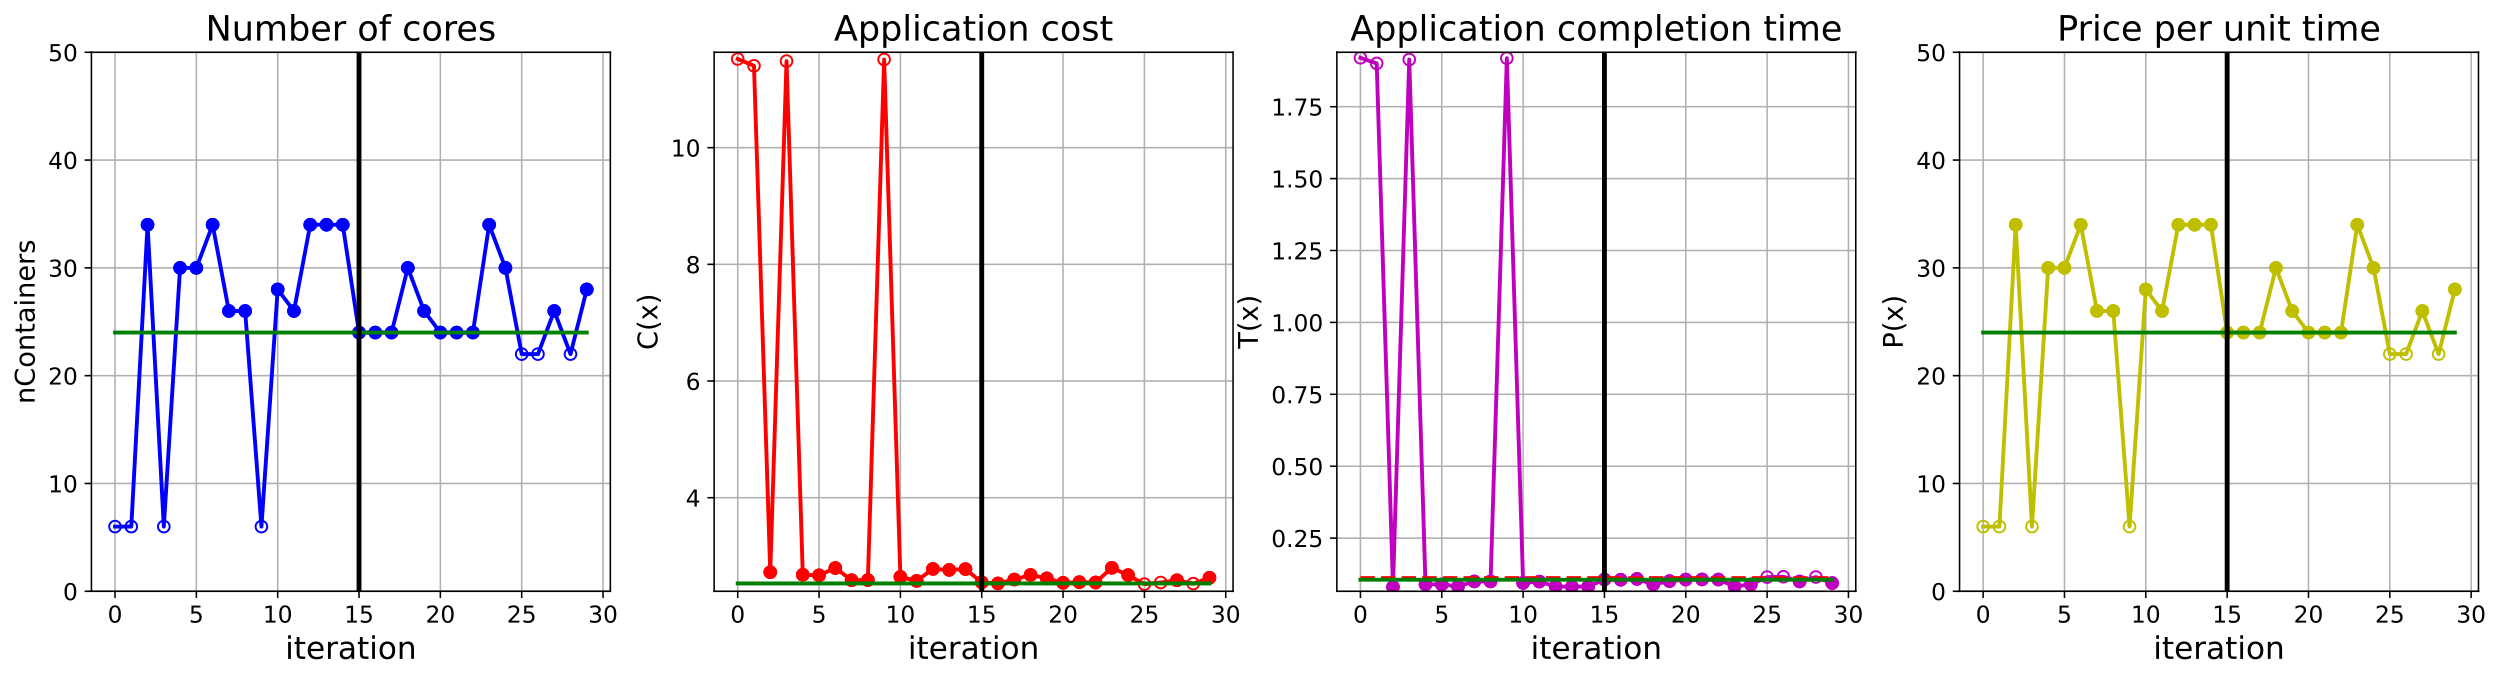 <?xml version="1.0" encoding="utf-8" standalone="no"?>
<!DOCTYPE svg PUBLIC "-//W3C//DTD SVG 1.1//EN"
  "http://www.w3.org/Graphics/SVG/1.1/DTD/svg11.dtd">
<!-- Created with matplotlib (https://matplotlib.org/) -->
<svg height="349.376pt" version="1.1" viewBox="0 0 1285.69 349.376" width="1285.69pt" xmlns="http://www.w3.org/2000/svg" xmlns:xlink="http://www.w3.org/1999/xlink">
 <defs>
  <style type="text/css">
*{stroke-linecap:butt;stroke-linejoin:round;}
  </style>
 </defs>
 <g id="figure_1">
  <g id="patch_1">
   <path d="M 0 349.376 
L 1285.69 349.376 
L 1285.69 0 
L 0 0 
z
" style="fill:#ffffff;"/>
  </g>
  <g id="axes_1">
   <g id="patch_2">
    <path d="M 47.019 304.077 
L 313.889 304.077 
L 313.889 26.877 
L 47.019 26.877 
z
" style="fill:#ffffff;"/>
   </g>
   <g id="matplotlib.axis_1">
    <g id="xtick_1">
     <g id="line2d_1">
      <path clip-path="url(#pb1e16566e4)" d="M 59.15 304.077 
L 59.15 26.877 
" style="fill:none;stroke:#b0b0b0;stroke-linecap:square;stroke-width:0.8;"/>
     </g>
     <g id="line2d_2">
      <defs>
       <path d="M 0 0 
L 0 3.5 
" id="m54e12455cd" style="stroke:#000000;stroke-width:0.8;"/>
      </defs>
      <g>
       <use style="stroke:#000000;stroke-width:0.8;" x="59.15" xlink:href="#m54e12455cd" y="304.077"/>
      </g>
     </g>
     <g id="text_1">
      <!-- 0 -->
      <defs>
       <path d="M 31.781 66.406 
Q 24.172 66.406 20.328 58.906 
Q 16.5 51.422 16.5 36.375 
Q 16.5 21.391 20.328 13.891 
Q 24.172 6.391 31.781 6.391 
Q 39.453 6.391 43.281 13.891 
Q 47.125 21.391 47.125 36.375 
Q 47.125 51.422 43.281 58.906 
Q 39.453 66.406 31.781 66.406 
z
M 31.781 74.219 
Q 44.047 74.219 50.516 64.516 
Q 56.984 54.828 56.984 36.375 
Q 56.984 17.969 50.516 8.266 
Q 44.047 -1.422 31.781 -1.422 
Q 19.531 -1.422 13.062 8.266 
Q 6.594 17.969 6.594 36.375 
Q 6.594 54.828 13.062 64.516 
Q 19.531 74.219 31.781 74.219 
z
" id="DejaVuSans-48"/>
      </defs>
      <g transform="translate(55.332 320.195)scale(0.12 -0.12)">
       <use xlink:href="#DejaVuSans-48"/>
      </g>
     </g>
    </g>
    <g id="xtick_2">
     <g id="line2d_3">
      <path clip-path="url(#pb1e16566e4)" d="M 100.979 304.077 
L 100.979 26.877 
" style="fill:none;stroke:#b0b0b0;stroke-linecap:square;stroke-width:0.8;"/>
     </g>
     <g id="line2d_4">
      <g>
       <use style="stroke:#000000;stroke-width:0.8;" x="100.979" xlink:href="#m54e12455cd" y="304.077"/>
      </g>
     </g>
     <g id="text_2">
      <!-- 5 -->
      <defs>
       <path d="M 10.797 72.906 
L 49.516 72.906 
L 49.516 64.594 
L 19.828 64.594 
L 19.828 46.734 
Q 21.969 47.469 24.109 47.828 
Q 26.266 48.188 28.422 48.188 
Q 40.625 48.188 47.75 41.5 
Q 54.891 34.812 54.891 23.391 
Q 54.891 11.625 47.562 5.094 
Q 40.234 -1.422 26.906 -1.422 
Q 22.312 -1.422 17.547 -0.641 
Q 12.797 0.141 7.719 1.703 
L 7.719 11.625 
Q 12.109 9.234 16.797 8.062 
Q 21.484 6.891 26.703 6.891 
Q 35.156 6.891 40.078 11.328 
Q 45.016 15.766 45.016 23.391 
Q 45.016 31 40.078 35.438 
Q 35.156 39.891 26.703 39.891 
Q 22.75 39.891 18.812 39.016 
Q 14.891 38.141 10.797 36.281 
z
" id="DejaVuSans-53"/>
      </defs>
      <g transform="translate(97.161 320.195)scale(0.12 -0.12)">
       <use xlink:href="#DejaVuSans-53"/>
      </g>
     </g>
    </g>
    <g id="xtick_3">
     <g id="line2d_5">
      <path clip-path="url(#pb1e16566e4)" d="M 142.808 304.077 
L 142.808 26.877 
" style="fill:none;stroke:#b0b0b0;stroke-linecap:square;stroke-width:0.8;"/>
     </g>
     <g id="line2d_6">
      <g>
       <use style="stroke:#000000;stroke-width:0.8;" x="142.808" xlink:href="#m54e12455cd" y="304.077"/>
      </g>
     </g>
     <g id="text_3">
      <!-- 10 -->
      <defs>
       <path d="M 12.406 8.297 
L 28.516 8.297 
L 28.516 63.922 
L 10.984 60.406 
L 10.984 69.391 
L 28.422 72.906 
L 38.281 72.906 
L 38.281 8.297 
L 54.391 8.297 
L 54.391 0 
L 12.406 0 
z
" id="DejaVuSans-49"/>
      </defs>
      <g transform="translate(135.173 320.195)scale(0.12 -0.12)">
       <use xlink:href="#DejaVuSans-49"/>
       <use x="63.623" xlink:href="#DejaVuSans-48"/>
      </g>
     </g>
    </g>
    <g id="xtick_4">
     <g id="line2d_7">
      <path clip-path="url(#pb1e16566e4)" d="M 184.637 304.077 
L 184.637 26.877 
" style="fill:none;stroke:#b0b0b0;stroke-linecap:square;stroke-width:0.8;"/>
     </g>
     <g id="line2d_8">
      <g>
       <use style="stroke:#000000;stroke-width:0.8;" x="184.637" xlink:href="#m54e12455cd" y="304.077"/>
      </g>
     </g>
     <g id="text_4">
      <!-- 15 -->
      <g transform="translate(177.002 320.195)scale(0.12 -0.12)">
       <use xlink:href="#DejaVuSans-49"/>
       <use x="63.623" xlink:href="#DejaVuSans-53"/>
      </g>
     </g>
    </g>
    <g id="xtick_5">
     <g id="line2d_9">
      <path clip-path="url(#pb1e16566e4)" d="M 226.466 304.077 
L 226.466 26.877 
" style="fill:none;stroke:#b0b0b0;stroke-linecap:square;stroke-width:0.8;"/>
     </g>
     <g id="line2d_10">
      <g>
       <use style="stroke:#000000;stroke-width:0.8;" x="226.466" xlink:href="#m54e12455cd" y="304.077"/>
      </g>
     </g>
     <g id="text_5">
      <!-- 20 -->
      <defs>
       <path d="M 19.188 8.297 
L 53.609 8.297 
L 53.609 0 
L 7.328 0 
L 7.328 8.297 
Q 12.938 14.109 22.625 23.891 
Q 32.328 33.688 34.812 36.531 
Q 39.547 41.844 41.422 45.531 
Q 43.312 49.219 43.312 52.781 
Q 43.312 58.594 39.234 62.25 
Q 35.156 65.922 28.609 65.922 
Q 23.969 65.922 18.812 64.312 
Q 13.672 62.703 7.812 59.422 
L 7.812 69.391 
Q 13.766 71.781 18.938 73 
Q 24.125 74.219 28.422 74.219 
Q 39.75 74.219 46.484 68.547 
Q 53.219 62.891 53.219 53.422 
Q 53.219 48.922 51.531 44.891 
Q 49.859 40.875 45.406 35.406 
Q 44.188 33.984 37.641 27.219 
Q 31.109 20.453 19.188 8.297 
z
" id="DejaVuSans-50"/>
      </defs>
      <g transform="translate(218.831 320.195)scale(0.12 -0.12)">
       <use xlink:href="#DejaVuSans-50"/>
       <use x="63.623" xlink:href="#DejaVuSans-48"/>
      </g>
     </g>
    </g>
    <g id="xtick_6">
     <g id="line2d_11">
      <path clip-path="url(#pb1e16566e4)" d="M 268.295 304.077 
L 268.295 26.877 
" style="fill:none;stroke:#b0b0b0;stroke-linecap:square;stroke-width:0.8;"/>
     </g>
     <g id="line2d_12">
      <g>
       <use style="stroke:#000000;stroke-width:0.8;" x="268.295" xlink:href="#m54e12455cd" y="304.077"/>
      </g>
     </g>
     <g id="text_6">
      <!-- 25 -->
      <g transform="translate(260.66 320.195)scale(0.12 -0.12)">
       <use xlink:href="#DejaVuSans-50"/>
       <use x="63.623" xlink:href="#DejaVuSans-53"/>
      </g>
     </g>
    </g>
    <g id="xtick_7">
     <g id="line2d_13">
      <path clip-path="url(#pb1e16566e4)" d="M 310.124 304.077 
L 310.124 26.877 
" style="fill:none;stroke:#b0b0b0;stroke-linecap:square;stroke-width:0.8;"/>
     </g>
     <g id="line2d_14">
      <g>
       <use style="stroke:#000000;stroke-width:0.8;" x="310.124" xlink:href="#m54e12455cd" y="304.077"/>
      </g>
     </g>
     <g id="text_7">
      <!-- 30 -->
      <defs>
       <path d="M 40.578 39.312 
Q 47.656 37.797 51.625 33 
Q 55.609 28.219 55.609 21.188 
Q 55.609 10.406 48.188 4.484 
Q 40.766 -1.422 27.094 -1.422 
Q 22.516 -1.422 17.656 -0.516 
Q 12.797 0.391 7.625 2.203 
L 7.625 11.719 
Q 11.719 9.328 16.594 8.109 
Q 21.484 6.891 26.812 6.891 
Q 36.078 6.891 40.938 10.547 
Q 45.797 14.203 45.797 21.188 
Q 45.797 27.641 41.281 31.266 
Q 36.766 34.906 28.719 34.906 
L 20.219 34.906 
L 20.219 43.016 
L 29.109 43.016 
Q 36.375 43.016 40.234 45.922 
Q 44.094 48.828 44.094 54.297 
Q 44.094 59.906 40.109 62.906 
Q 36.141 65.922 28.719 65.922 
Q 24.656 65.922 20.016 65.031 
Q 15.375 64.156 9.812 62.312 
L 9.812 71.094 
Q 15.438 72.656 20.344 73.438 
Q 25.25 74.219 29.594 74.219 
Q 40.828 74.219 47.359 69.109 
Q 53.906 64.016 53.906 55.328 
Q 53.906 49.266 50.438 45.094 
Q 46.969 40.922 40.578 39.312 
z
" id="DejaVuSans-51"/>
      </defs>
      <g transform="translate(302.489 320.195)scale(0.12 -0.12)">
       <use xlink:href="#DejaVuSans-51"/>
       <use x="63.623" xlink:href="#DejaVuSans-48"/>
      </g>
     </g>
    </g>
    <g id="text_8">
     <!-- iteration -->
     <defs>
      <path d="M 9.422 54.688 
L 18.406 54.688 
L 18.406 0 
L 9.422 0 
z
M 9.422 75.984 
L 18.406 75.984 
L 18.406 64.594 
L 9.422 64.594 
z
" id="DejaVuSans-105"/>
      <path d="M 18.312 70.219 
L 18.312 54.688 
L 36.812 54.688 
L 36.812 47.703 
L 18.312 47.703 
L 18.312 18.016 
Q 18.312 11.328 20.141 9.422 
Q 21.969 7.516 27.594 7.516 
L 36.812 7.516 
L 36.812 0 
L 27.594 0 
Q 17.188 0 13.234 3.875 
Q 9.281 7.766 9.281 18.016 
L 9.281 47.703 
L 2.688 47.703 
L 2.688 54.688 
L 9.281 54.688 
L 9.281 70.219 
z
" id="DejaVuSans-116"/>
      <path d="M 56.203 29.594 
L 56.203 25.203 
L 14.891 25.203 
Q 15.484 15.922 20.484 11.062 
Q 25.484 6.203 34.422 6.203 
Q 39.594 6.203 44.453 7.469 
Q 49.312 8.734 54.109 11.281 
L 54.109 2.781 
Q 49.266 0.734 44.188 -0.344 
Q 39.109 -1.422 33.891 -1.422 
Q 20.797 -1.422 13.156 6.188 
Q 5.516 13.812 5.516 26.812 
Q 5.516 40.234 12.766 48.109 
Q 20.016 56 32.328 56 
Q 43.359 56 49.781 48.891 
Q 56.203 41.797 56.203 29.594 
z
M 47.219 32.234 
Q 47.125 39.594 43.094 43.984 
Q 39.062 48.391 32.422 48.391 
Q 24.906 48.391 20.391 44.141 
Q 15.875 39.891 15.188 32.172 
z
" id="DejaVuSans-101"/>
      <path d="M 41.109 46.297 
Q 39.594 47.172 37.812 47.578 
Q 36.031 48 33.891 48 
Q 26.266 48 22.188 43.047 
Q 18.109 38.094 18.109 28.812 
L 18.109 0 
L 9.078 0 
L 9.078 54.688 
L 18.109 54.688 
L 18.109 46.188 
Q 20.953 51.172 25.484 53.578 
Q 30.031 56 36.531 56 
Q 37.453 56 38.578 55.875 
Q 39.703 55.766 41.062 55.516 
z
" id="DejaVuSans-114"/>
      <path d="M 34.281 27.484 
Q 23.391 27.484 19.188 25 
Q 14.984 22.516 14.984 16.5 
Q 14.984 11.719 18.141 8.906 
Q 21.297 6.109 26.703 6.109 
Q 34.188 6.109 38.703 11.406 
Q 43.219 16.703 43.219 25.484 
L 43.219 27.484 
z
M 52.203 31.203 
L 52.203 0 
L 43.219 0 
L 43.219 8.297 
Q 40.141 3.328 35.547 0.953 
Q 30.953 -1.422 24.312 -1.422 
Q 15.922 -1.422 10.953 3.297 
Q 6 8.016 6 15.922 
Q 6 25.141 12.172 29.828 
Q 18.359 34.516 30.609 34.516 
L 43.219 34.516 
L 43.219 35.406 
Q 43.219 41.609 39.141 45 
Q 35.062 48.391 27.688 48.391 
Q 23 48.391 18.547 47.266 
Q 14.109 46.141 10.016 43.891 
L 10.016 52.203 
Q 14.938 54.109 19.578 55.047 
Q 24.219 56 28.609 56 
Q 40.484 56 46.344 49.844 
Q 52.203 43.703 52.203 31.203 
z
" id="DejaVuSans-97"/>
      <path d="M 30.609 48.391 
Q 23.391 48.391 19.188 42.75 
Q 14.984 37.109 14.984 27.297 
Q 14.984 17.484 19.156 11.844 
Q 23.344 6.203 30.609 6.203 
Q 37.797 6.203 41.984 11.859 
Q 46.188 17.531 46.188 27.297 
Q 46.188 37.016 41.984 42.703 
Q 37.797 48.391 30.609 48.391 
z
M 30.609 56 
Q 42.328 56 49.016 48.375 
Q 55.719 40.766 55.719 27.297 
Q 55.719 13.875 49.016 6.219 
Q 42.328 -1.422 30.609 -1.422 
Q 18.844 -1.422 12.172 6.219 
Q 5.516 13.875 5.516 27.297 
Q 5.516 40.766 12.172 48.375 
Q 18.844 56 30.609 56 
z
" id="DejaVuSans-111"/>
      <path d="M 54.891 33.016 
L 54.891 0 
L 45.906 0 
L 45.906 32.719 
Q 45.906 40.484 42.875 44.328 
Q 39.844 48.188 33.797 48.188 
Q 26.516 48.188 22.312 43.547 
Q 18.109 38.922 18.109 30.906 
L 18.109 0 
L 9.078 0 
L 9.078 54.688 
L 18.109 54.688 
L 18.109 46.188 
Q 21.344 51.125 25.703 53.562 
Q 30.078 56 35.797 56 
Q 45.219 56 50.047 50.172 
Q 54.891 44.344 54.891 33.016 
z
" id="DejaVuSans-110"/>
     </defs>
     <g transform="translate(146.658 338.848)scale(0.16 -0.16)">
      <use xlink:href="#DejaVuSans-105"/>
      <use x="27.783" xlink:href="#DejaVuSans-116"/>
      <use x="66.992" xlink:href="#DejaVuSans-101"/>
      <use x="128.516" xlink:href="#DejaVuSans-114"/>
      <use x="169.629" xlink:href="#DejaVuSans-97"/>
      <use x="230.908" xlink:href="#DejaVuSans-116"/>
      <use x="270.117" xlink:href="#DejaVuSans-105"/>
      <use x="297.9" xlink:href="#DejaVuSans-111"/>
      <use x="359.082" xlink:href="#DejaVuSans-110"/>
     </g>
    </g>
   </g>
   <g id="matplotlib.axis_2">
    <g id="ytick_1">
     <g id="line2d_15">
      <path clip-path="url(#pb1e16566e4)" d="M 47.019 304.077 
L 313.889 304.077 
" style="fill:none;stroke:#b0b0b0;stroke-linecap:square;stroke-width:0.8;"/>
     </g>
     <g id="line2d_16">
      <defs>
       <path d="M 0 0 
L -3.5 0 
" id="me58511a2bc" style="stroke:#000000;stroke-width:0.8;"/>
      </defs>
      <g>
       <use style="stroke:#000000;stroke-width:0.8;" x="47.019" xlink:href="#me58511a2bc" y="304.077"/>
      </g>
     </g>
     <g id="text_9">
      <!-- 0 -->
      <g transform="translate(32.384 308.636)scale(0.12 -0.12)">
       <use xlink:href="#DejaVuSans-48"/>
      </g>
     </g>
    </g>
    <g id="ytick_2">
     <g id="line2d_17">
      <path clip-path="url(#pb1e16566e4)" d="M 47.019 248.637 
L 313.889 248.637 
" style="fill:none;stroke:#b0b0b0;stroke-linecap:square;stroke-width:0.8;"/>
     </g>
     <g id="line2d_18">
      <g>
       <use style="stroke:#000000;stroke-width:0.8;" x="47.019" xlink:href="#me58511a2bc" y="248.637"/>
      </g>
     </g>
     <g id="text_10">
      <!-- 10 -->
      <g transform="translate(24.749 253.196)scale(0.12 -0.12)">
       <use xlink:href="#DejaVuSans-49"/>
       <use x="63.623" xlink:href="#DejaVuSans-48"/>
      </g>
     </g>
    </g>
    <g id="ytick_3">
     <g id="line2d_19">
      <path clip-path="url(#pb1e16566e4)" d="M 47.019 193.197 
L 313.889 193.197 
" style="fill:none;stroke:#b0b0b0;stroke-linecap:square;stroke-width:0.8;"/>
     </g>
     <g id="line2d_20">
      <g>
       <use style="stroke:#000000;stroke-width:0.8;" x="47.019" xlink:href="#me58511a2bc" y="193.197"/>
      </g>
     </g>
     <g id="text_11">
      <!-- 20 -->
      <g transform="translate(24.749 197.756)scale(0.12 -0.12)">
       <use xlink:href="#DejaVuSans-50"/>
       <use x="63.623" xlink:href="#DejaVuSans-48"/>
      </g>
     </g>
    </g>
    <g id="ytick_4">
     <g id="line2d_21">
      <path clip-path="url(#pb1e16566e4)" d="M 47.019 137.757 
L 313.889 137.757 
" style="fill:none;stroke:#b0b0b0;stroke-linecap:square;stroke-width:0.8;"/>
     </g>
     <g id="line2d_22">
      <g>
       <use style="stroke:#000000;stroke-width:0.8;" x="47.019" xlink:href="#me58511a2bc" y="137.757"/>
      </g>
     </g>
     <g id="text_12">
      <!-- 30 -->
      <g transform="translate(24.749 142.316)scale(0.12 -0.12)">
       <use xlink:href="#DejaVuSans-51"/>
       <use x="63.623" xlink:href="#DejaVuSans-48"/>
      </g>
     </g>
    </g>
    <g id="ytick_5">
     <g id="line2d_23">
      <path clip-path="url(#pb1e16566e4)" d="M 47.019 82.317 
L 313.889 82.317 
" style="fill:none;stroke:#b0b0b0;stroke-linecap:square;stroke-width:0.8;"/>
     </g>
     <g id="line2d_24">
      <g>
       <use style="stroke:#000000;stroke-width:0.8;" x="47.019" xlink:href="#me58511a2bc" y="82.317"/>
      </g>
     </g>
     <g id="text_13">
      <!-- 40 -->
      <defs>
       <path d="M 37.797 64.312 
L 12.891 25.391 
L 37.797 25.391 
z
M 35.203 72.906 
L 47.609 72.906 
L 47.609 25.391 
L 58.016 25.391 
L 58.016 17.188 
L 47.609 17.188 
L 47.609 0 
L 37.797 0 
L 37.797 17.188 
L 4.891 17.188 
L 4.891 26.703 
z
" id="DejaVuSans-52"/>
      </defs>
      <g transform="translate(24.749 86.876)scale(0.12 -0.12)">
       <use xlink:href="#DejaVuSans-52"/>
       <use x="63.623" xlink:href="#DejaVuSans-48"/>
      </g>
     </g>
    </g>
    <g id="ytick_6">
     <g id="line2d_25">
      <path clip-path="url(#pb1e16566e4)" d="M 47.019 26.877 
L 313.889 26.877 
" style="fill:none;stroke:#b0b0b0;stroke-linecap:square;stroke-width:0.8;"/>
     </g>
     <g id="line2d_26">
      <g>
       <use style="stroke:#000000;stroke-width:0.8;" x="47.019" xlink:href="#me58511a2bc" y="26.877"/>
      </g>
     </g>
     <g id="text_14">
      <!-- 50 -->
      <g transform="translate(24.749 31.436)scale(0.12 -0.12)">
       <use xlink:href="#DejaVuSans-53"/>
       <use x="63.623" xlink:href="#DejaVuSans-48"/>
      </g>
     </g>
    </g>
    <g id="text_15">
     <!-- nContainers -->
     <defs>
      <path d="M 64.406 67.281 
L 64.406 56.891 
Q 59.422 61.531 53.781 63.812 
Q 48.141 66.109 41.797 66.109 
Q 29.297 66.109 22.656 58.469 
Q 16.016 50.828 16.016 36.375 
Q 16.016 21.969 22.656 14.328 
Q 29.297 6.688 41.797 6.688 
Q 48.141 6.688 53.781 8.984 
Q 59.422 11.281 64.406 15.922 
L 64.406 5.609 
Q 59.234 2.094 53.438 0.328 
Q 47.656 -1.422 41.219 -1.422 
Q 24.656 -1.422 15.125 8.703 
Q 5.609 18.844 5.609 36.375 
Q 5.609 53.953 15.125 64.078 
Q 24.656 74.219 41.219 74.219 
Q 47.75 74.219 53.531 72.484 
Q 59.328 70.75 64.406 67.281 
z
" id="DejaVuSans-67"/>
      <path d="M 44.281 53.078 
L 44.281 44.578 
Q 40.484 46.531 36.375 47.5 
Q 32.281 48.484 27.875 48.484 
Q 21.188 48.484 17.844 46.438 
Q 14.5 44.391 14.5 40.281 
Q 14.5 37.156 16.891 35.375 
Q 19.281 33.594 26.516 31.984 
L 29.594 31.297 
Q 39.156 29.25 43.188 25.516 
Q 47.219 21.781 47.219 15.094 
Q 47.219 7.469 41.188 3.016 
Q 35.156 -1.422 24.609 -1.422 
Q 20.219 -1.422 15.453 -0.562 
Q 10.688 0.297 5.422 2 
L 5.422 11.281 
Q 10.406 8.688 15.234 7.391 
Q 20.062 6.109 24.812 6.109 
Q 31.156 6.109 34.562 8.281 
Q 37.984 10.453 37.984 14.406 
Q 37.984 18.062 35.516 20.016 
Q 33.062 21.969 24.703 23.781 
L 21.578 24.516 
Q 13.234 26.266 9.516 29.906 
Q 5.812 33.547 5.812 39.891 
Q 5.812 47.609 11.281 51.797 
Q 16.75 56 26.812 56 
Q 31.781 56 36.172 55.266 
Q 40.578 54.547 44.281 53.078 
z
" id="DejaVuSans-115"/>
     </defs>
     <g transform="translate(17.838 207.767)rotate(-90)scale(0.14 -0.14)">
      <use xlink:href="#DejaVuSans-110"/>
      <use x="63.379" xlink:href="#DejaVuSans-67"/>
      <use x="133.203" xlink:href="#DejaVuSans-111"/>
      <use x="194.385" xlink:href="#DejaVuSans-110"/>
      <use x="257.764" xlink:href="#DejaVuSans-116"/>
      <use x="296.973" xlink:href="#DejaVuSans-97"/>
      <use x="358.252" xlink:href="#DejaVuSans-105"/>
      <use x="386.035" xlink:href="#DejaVuSans-110"/>
      <use x="449.414" xlink:href="#DejaVuSans-101"/>
      <use x="510.938" xlink:href="#DejaVuSans-114"/>
      <use x="552.051" xlink:href="#DejaVuSans-115"/>
     </g>
    </g>
   </g>
   <g id="line2d_27">
    <path clip-path="url(#pb1e16566e4)" d="M 59.15 270.813 
L 67.516 270.813 
L 75.881 115.581 
L 84.247 270.813 
L 92.613 137.757 
L 100.979 137.757 
L 109.345 115.581 
L 117.711 159.933 
L 126.076 159.933 
L 134.442 270.813 
L 142.808 148.845 
L 151.174 159.933 
L 159.54 115.581 
L 167.905 115.581 
L 176.271 115.581 
L 184.637 171.021 
L 193.003 171.021 
L 201.369 171.021 
L 209.735 137.757 
L 218.1 159.933 
L 226.466 171.021 
L 234.832 171.021 
L 243.198 171.021 
L 251.564 115.581 
L 259.929 137.757 
L 268.295 182.109 
L 276.661 182.109 
L 285.027 159.933 
L 293.393 182.109 
L 301.759 148.845 
" style="fill:none;stroke:#0000ff;stroke-linecap:square;stroke-width:2;"/>
    <defs>
     <path d="M 0 3 
C 0.796 3 1.559 2.684 2.121 2.121 
C 2.684 1.559 3 0.796 3 0 
C 3 -0.796 2.684 -1.559 2.121 -2.121 
C 1.559 -2.684 0.796 -3 0 -3 
C -0.796 -3 -1.559 -2.684 -2.121 -2.121 
C -2.684 -1.559 -3 -0.796 -3 0 
C -3 0.796 -2.684 1.559 -2.121 2.121 
C -1.559 2.684 -0.796 3 0 3 
z
" id="mf4ec003ade" style="stroke:#0000ff;"/>
    </defs>
    <g clip-path="url(#pb1e16566e4)">
     <use style="fill-opacity:0;stroke:#0000ff;" x="59.15" xlink:href="#mf4ec003ade" y="270.813"/>
     <use style="fill-opacity:0;stroke:#0000ff;" x="67.516" xlink:href="#mf4ec003ade" y="270.813"/>
     <use style="fill-opacity:0;stroke:#0000ff;" x="75.881" xlink:href="#mf4ec003ade" y="115.581"/>
     <use style="fill-opacity:0;stroke:#0000ff;" x="84.247" xlink:href="#mf4ec003ade" y="270.813"/>
     <use style="fill-opacity:0;stroke:#0000ff;" x="92.613" xlink:href="#mf4ec003ade" y="137.757"/>
     <use style="fill-opacity:0;stroke:#0000ff;" x="100.979" xlink:href="#mf4ec003ade" y="137.757"/>
     <use style="fill-opacity:0;stroke:#0000ff;" x="109.345" xlink:href="#mf4ec003ade" y="115.581"/>
     <use style="fill-opacity:0;stroke:#0000ff;" x="117.711" xlink:href="#mf4ec003ade" y="159.933"/>
     <use style="fill-opacity:0;stroke:#0000ff;" x="126.076" xlink:href="#mf4ec003ade" y="159.933"/>
     <use style="fill-opacity:0;stroke:#0000ff;" x="134.442" xlink:href="#mf4ec003ade" y="270.813"/>
     <use style="fill-opacity:0;stroke:#0000ff;" x="142.808" xlink:href="#mf4ec003ade" y="148.845"/>
     <use style="fill-opacity:0;stroke:#0000ff;" x="151.174" xlink:href="#mf4ec003ade" y="159.933"/>
     <use style="fill-opacity:0;stroke:#0000ff;" x="159.54" xlink:href="#mf4ec003ade" y="115.581"/>
     <use style="fill-opacity:0;stroke:#0000ff;" x="167.905" xlink:href="#mf4ec003ade" y="115.581"/>
     <use style="fill-opacity:0;stroke:#0000ff;" x="176.271" xlink:href="#mf4ec003ade" y="115.581"/>
     <use style="fill-opacity:0;stroke:#0000ff;" x="184.637" xlink:href="#mf4ec003ade" y="171.021"/>
     <use style="fill-opacity:0;stroke:#0000ff;" x="193.003" xlink:href="#mf4ec003ade" y="171.021"/>
     <use style="fill-opacity:0;stroke:#0000ff;" x="201.369" xlink:href="#mf4ec003ade" y="171.021"/>
     <use style="fill-opacity:0;stroke:#0000ff;" x="209.735" xlink:href="#mf4ec003ade" y="137.757"/>
     <use style="fill-opacity:0;stroke:#0000ff;" x="218.1" xlink:href="#mf4ec003ade" y="159.933"/>
     <use style="fill-opacity:0;stroke:#0000ff;" x="226.466" xlink:href="#mf4ec003ade" y="171.021"/>
     <use style="fill-opacity:0;stroke:#0000ff;" x="234.832" xlink:href="#mf4ec003ade" y="171.021"/>
     <use style="fill-opacity:0;stroke:#0000ff;" x="243.198" xlink:href="#mf4ec003ade" y="171.021"/>
     <use style="fill-opacity:0;stroke:#0000ff;" x="251.564" xlink:href="#mf4ec003ade" y="115.581"/>
     <use style="fill-opacity:0;stroke:#0000ff;" x="259.929" xlink:href="#mf4ec003ade" y="137.757"/>
     <use style="fill-opacity:0;stroke:#0000ff;" x="268.295" xlink:href="#mf4ec003ade" y="182.109"/>
     <use style="fill-opacity:0;stroke:#0000ff;" x="276.661" xlink:href="#mf4ec003ade" y="182.109"/>
     <use style="fill-opacity:0;stroke:#0000ff;" x="285.027" xlink:href="#mf4ec003ade" y="159.933"/>
     <use style="fill-opacity:0;stroke:#0000ff;" x="293.393" xlink:href="#mf4ec003ade" y="182.109"/>
     <use style="fill-opacity:0;stroke:#0000ff;" x="301.759" xlink:href="#mf4ec003ade" y="148.845"/>
    </g>
   </g>
   <g id="line2d_28">
    <defs>
     <path d="M 0 3 
C 0.796 3 1.559 2.684 2.121 2.121 
C 2.684 1.559 3 0.796 3 0 
C 3 -0.796 2.684 -1.559 2.121 -2.121 
C 1.559 -2.684 0.796 -3 0 -3 
C -0.796 -3 -1.559 -2.684 -2.121 -2.121 
C -2.684 -1.559 -3 -0.796 -3 0 
C -3 0.796 -2.684 1.559 -2.121 2.121 
C -1.559 2.684 -0.796 3 0 3 
z
" id="m536781d522" style="stroke:#0000ff;"/>
    </defs>
    <g clip-path="url(#pb1e16566e4)">
     <use style="fill:#0000ff;stroke:#0000ff;" x="75.881" xlink:href="#m536781d522" y="115.581"/>
    </g>
   </g>
   <g id="line2d_29">
    <g clip-path="url(#pb1e16566e4)">
     <use style="fill:#0000ff;stroke:#0000ff;" x="92.613" xlink:href="#m536781d522" y="137.757"/>
    </g>
   </g>
   <g id="line2d_30">
    <g clip-path="url(#pb1e16566e4)">
     <use style="fill:#0000ff;stroke:#0000ff;" x="100.979" xlink:href="#m536781d522" y="137.757"/>
    </g>
   </g>
   <g id="line2d_31">
    <g clip-path="url(#pb1e16566e4)">
     <use style="fill:#0000ff;stroke:#0000ff;" x="109.345" xlink:href="#m536781d522" y="115.581"/>
    </g>
   </g>
   <g id="line2d_32">
    <g clip-path="url(#pb1e16566e4)">
     <use style="fill:#0000ff;stroke:#0000ff;" x="117.711" xlink:href="#m536781d522" y="159.933"/>
    </g>
   </g>
   <g id="line2d_33">
    <g clip-path="url(#pb1e16566e4)">
     <use style="fill:#0000ff;stroke:#0000ff;" x="126.076" xlink:href="#m536781d522" y="159.933"/>
    </g>
   </g>
   <g id="line2d_34">
    <g clip-path="url(#pb1e16566e4)">
     <use style="fill:#0000ff;stroke:#0000ff;" x="142.808" xlink:href="#m536781d522" y="148.845"/>
    </g>
   </g>
   <g id="line2d_35">
    <g clip-path="url(#pb1e16566e4)">
     <use style="fill:#0000ff;stroke:#0000ff;" x="151.174" xlink:href="#m536781d522" y="159.933"/>
    </g>
   </g>
   <g id="line2d_36">
    <g clip-path="url(#pb1e16566e4)">
     <use style="fill:#0000ff;stroke:#0000ff;" x="159.54" xlink:href="#m536781d522" y="115.581"/>
    </g>
   </g>
   <g id="line2d_37">
    <g clip-path="url(#pb1e16566e4)">
     <use style="fill:#0000ff;stroke:#0000ff;" x="167.905" xlink:href="#m536781d522" y="115.581"/>
    </g>
   </g>
   <g id="line2d_38">
    <g clip-path="url(#pb1e16566e4)">
     <use style="fill:#0000ff;stroke:#0000ff;" x="176.271" xlink:href="#m536781d522" y="115.581"/>
    </g>
   </g>
   <g id="line2d_39">
    <g clip-path="url(#pb1e16566e4)">
     <use style="fill:#0000ff;stroke:#0000ff;" x="184.637" xlink:href="#m536781d522" y="171.021"/>
    </g>
   </g>
   <g id="line2d_40">
    <g clip-path="url(#pb1e16566e4)">
     <use style="fill:#0000ff;stroke:#0000ff;" x="193.003" xlink:href="#m536781d522" y="171.021"/>
    </g>
   </g>
   <g id="line2d_41">
    <g clip-path="url(#pb1e16566e4)">
     <use style="fill:#0000ff;stroke:#0000ff;" x="201.369" xlink:href="#m536781d522" y="171.021"/>
    </g>
   </g>
   <g id="line2d_42">
    <g clip-path="url(#pb1e16566e4)">
     <use style="fill:#0000ff;stroke:#0000ff;" x="209.735" xlink:href="#m536781d522" y="137.757"/>
    </g>
   </g>
   <g id="line2d_43">
    <g clip-path="url(#pb1e16566e4)">
     <use style="fill:#0000ff;stroke:#0000ff;" x="218.1" xlink:href="#m536781d522" y="159.933"/>
    </g>
   </g>
   <g id="line2d_44">
    <g clip-path="url(#pb1e16566e4)">
     <use style="fill:#0000ff;stroke:#0000ff;" x="226.466" xlink:href="#m536781d522" y="171.021"/>
    </g>
   </g>
   <g id="line2d_45">
    <g clip-path="url(#pb1e16566e4)">
     <use style="fill:#0000ff;stroke:#0000ff;" x="234.832" xlink:href="#m536781d522" y="171.021"/>
    </g>
   </g>
   <g id="line2d_46">
    <g clip-path="url(#pb1e16566e4)">
     <use style="fill:#0000ff;stroke:#0000ff;" x="243.198" xlink:href="#m536781d522" y="171.021"/>
    </g>
   </g>
   <g id="line2d_47">
    <g clip-path="url(#pb1e16566e4)">
     <use style="fill:#0000ff;stroke:#0000ff;" x="251.564" xlink:href="#m536781d522" y="115.581"/>
    </g>
   </g>
   <g id="line2d_48">
    <g clip-path="url(#pb1e16566e4)">
     <use style="fill:#0000ff;stroke:#0000ff;" x="259.929" xlink:href="#m536781d522" y="137.757"/>
    </g>
   </g>
   <g id="line2d_49">
    <g clip-path="url(#pb1e16566e4)">
     <use style="fill:#0000ff;stroke:#0000ff;" x="285.027" xlink:href="#m536781d522" y="159.933"/>
    </g>
   </g>
   <g id="line2d_50">
    <g clip-path="url(#pb1e16566e4)">
     <use style="fill:#0000ff;stroke:#0000ff;" x="301.759" xlink:href="#m536781d522" y="148.845"/>
    </g>
   </g>
   <g id="line2d_51">
    <path clip-path="url(#pb1e16566e4)" d="M 59.15 171.021 
L 67.516 171.021 
L 75.881 171.021 
L 84.247 171.021 
L 92.613 171.021 
L 100.979 171.021 
L 109.345 171.021 
L 117.711 171.021 
L 126.076 171.021 
L 134.442 171.021 
L 142.808 171.021 
L 151.174 171.021 
L 159.54 171.021 
L 167.905 171.021 
L 176.271 171.021 
L 184.637 171.021 
L 193.003 171.021 
L 201.369 171.021 
L 209.735 171.021 
L 218.1 171.021 
L 226.466 171.021 
L 234.832 171.021 
L 243.198 171.021 
L 251.564 171.021 
L 259.929 171.021 
L 268.295 171.021 
L 276.661 171.021 
L 285.027 171.021 
L 293.393 171.021 
L 301.759 171.021 
" style="fill:none;stroke:#008000;stroke-linecap:square;stroke-width:2;"/>
   </g>
   <g id="line2d_52">
    <path clip-path="url(#pb1e16566e4)" d="M 184.637 304.077 
L 184.637 26.877 
" style="fill:none;stroke:#000000;stroke-linecap:square;stroke-width:2.5;"/>
   </g>
   <g id="patch_3">
    <path d="M 47.019 304.077 
L 47.019 26.877 
" style="fill:none;stroke:#000000;stroke-linecap:square;stroke-linejoin:miter;stroke-width:0.8;"/>
   </g>
   <g id="patch_4">
    <path d="M 313.889 304.077 
L 313.889 26.877 
" style="fill:none;stroke:#000000;stroke-linecap:square;stroke-linejoin:miter;stroke-width:0.8;"/>
   </g>
   <g id="patch_5">
    <path d="M 47.019 304.077 
L 313.889 304.077 
" style="fill:none;stroke:#000000;stroke-linecap:square;stroke-linejoin:miter;stroke-width:0.8;"/>
   </g>
   <g id="patch_6">
    <path d="M 47.019 26.877 
L 313.889 26.877 
" style="fill:none;stroke:#000000;stroke-linecap:square;stroke-linejoin:miter;stroke-width:0.8;"/>
   </g>
   <g id="text_16">
    <!-- Number of cores -->
    <defs>
     <path d="M 9.812 72.906 
L 23.094 72.906 
L 55.422 11.922 
L 55.422 72.906 
L 64.984 72.906 
L 64.984 0 
L 51.703 0 
L 19.391 60.984 
L 19.391 0 
L 9.812 0 
z
" id="DejaVuSans-78"/>
     <path d="M 8.5 21.578 
L 8.5 54.688 
L 17.484 54.688 
L 17.484 21.922 
Q 17.484 14.156 20.5 10.266 
Q 23.531 6.391 29.594 6.391 
Q 36.859 6.391 41.078 11.031 
Q 45.312 15.672 45.312 23.688 
L 45.312 54.688 
L 54.297 54.688 
L 54.297 0 
L 45.312 0 
L 45.312 8.406 
Q 42.047 3.422 37.719 1 
Q 33.406 -1.422 27.688 -1.422 
Q 18.266 -1.422 13.375 4.438 
Q 8.5 10.297 8.5 21.578 
z
M 31.109 56 
z
" id="DejaVuSans-117"/>
     <path d="M 52 44.188 
Q 55.375 50.25 60.062 53.125 
Q 64.75 56 71.094 56 
Q 79.641 56 84.281 50.016 
Q 88.922 44.047 88.922 33.016 
L 88.922 0 
L 79.891 0 
L 79.891 32.719 
Q 79.891 40.578 77.094 44.375 
Q 74.312 48.188 68.609 48.188 
Q 61.625 48.188 57.562 43.547 
Q 53.516 38.922 53.516 30.906 
L 53.516 0 
L 44.484 0 
L 44.484 32.719 
Q 44.484 40.625 41.703 44.406 
Q 38.922 48.188 33.109 48.188 
Q 26.219 48.188 22.156 43.531 
Q 18.109 38.875 18.109 30.906 
L 18.109 0 
L 9.078 0 
L 9.078 54.688 
L 18.109 54.688 
L 18.109 46.188 
Q 21.188 51.219 25.484 53.609 
Q 29.781 56 35.688 56 
Q 41.656 56 45.828 52.969 
Q 50 49.953 52 44.188 
z
" id="DejaVuSans-109"/>
     <path d="M 48.688 27.297 
Q 48.688 37.203 44.609 42.844 
Q 40.531 48.484 33.406 48.484 
Q 26.266 48.484 22.188 42.844 
Q 18.109 37.203 18.109 27.297 
Q 18.109 17.391 22.188 11.75 
Q 26.266 6.109 33.406 6.109 
Q 40.531 6.109 44.609 11.75 
Q 48.688 17.391 48.688 27.297 
z
M 18.109 46.391 
Q 20.953 51.266 25.266 53.625 
Q 29.594 56 35.594 56 
Q 45.562 56 51.781 48.094 
Q 58.016 40.188 58.016 27.297 
Q 58.016 14.406 51.781 6.484 
Q 45.562 -1.422 35.594 -1.422 
Q 29.594 -1.422 25.266 0.953 
Q 20.953 3.328 18.109 8.203 
L 18.109 0 
L 9.078 0 
L 9.078 75.984 
L 18.109 75.984 
z
" id="DejaVuSans-98"/>
     <path id="DejaVuSans-32"/>
     <path d="M 37.109 75.984 
L 37.109 68.5 
L 28.516 68.5 
Q 23.688 68.5 21.797 66.547 
Q 19.922 64.594 19.922 59.516 
L 19.922 54.688 
L 34.719 54.688 
L 34.719 47.703 
L 19.922 47.703 
L 19.922 0 
L 10.891 0 
L 10.891 47.703 
L 2.297 47.703 
L 2.297 54.688 
L 10.891 54.688 
L 10.891 58.5 
Q 10.891 67.625 15.141 71.797 
Q 19.391 75.984 28.609 75.984 
z
" id="DejaVuSans-102"/>
     <path d="M 48.781 52.594 
L 48.781 44.188 
Q 44.969 46.297 41.141 47.344 
Q 37.312 48.391 33.406 48.391 
Q 24.656 48.391 19.812 42.844 
Q 14.984 37.312 14.984 27.297 
Q 14.984 17.281 19.812 11.734 
Q 24.656 6.203 33.406 6.203 
Q 37.312 6.203 41.141 7.25 
Q 44.969 8.297 48.781 10.406 
L 48.781 2.094 
Q 45.016 0.344 40.984 -0.531 
Q 36.969 -1.422 32.422 -1.422 
Q 20.062 -1.422 12.781 6.344 
Q 5.516 14.109 5.516 27.297 
Q 5.516 40.672 12.859 48.328 
Q 20.219 56 33.016 56 
Q 37.156 56 41.109 55.141 
Q 45.062 54.297 48.781 52.594 
z
" id="DejaVuSans-99"/>
    </defs>
    <g transform="translate(105.725 20.877)scale(0.18 -0.18)">
     <use xlink:href="#DejaVuSans-78"/>
     <use x="74.805" xlink:href="#DejaVuSans-117"/>
     <use x="138.184" xlink:href="#DejaVuSans-109"/>
     <use x="235.596" xlink:href="#DejaVuSans-98"/>
     <use x="299.072" xlink:href="#DejaVuSans-101"/>
     <use x="360.596" xlink:href="#DejaVuSans-114"/>
     <use x="401.709" xlink:href="#DejaVuSans-32"/>
     <use x="433.496" xlink:href="#DejaVuSans-111"/>
     <use x="494.678" xlink:href="#DejaVuSans-102"/>
     <use x="529.883" xlink:href="#DejaVuSans-32"/>
     <use x="561.67" xlink:href="#DejaVuSans-99"/>
     <use x="616.65" xlink:href="#DejaVuSans-111"/>
     <use x="677.832" xlink:href="#DejaVuSans-114"/>
     <use x="716.695" xlink:href="#DejaVuSans-101"/>
     <use x="778.219" xlink:href="#DejaVuSans-115"/>
    </g>
   </g>
  </g>
  <g id="axes_2">
   <g id="patch_7">
    <path d="M 367.263 304.077 
L 634.132 304.077 
L 634.132 26.877 
L 367.263 26.877 
z
" style="fill:#ffffff;"/>
   </g>
   <g id="matplotlib.axis_3">
    <g id="xtick_8">
     <g id="line2d_53">
      <path clip-path="url(#pbfb4adc78a)" d="M 379.393 304.077 
L 379.393 26.877 
" style="fill:none;stroke:#b0b0b0;stroke-linecap:square;stroke-width:0.8;"/>
     </g>
     <g id="line2d_54">
      <g>
       <use style="stroke:#000000;stroke-width:0.8;" x="379.393" xlink:href="#m54e12455cd" y="304.077"/>
      </g>
     </g>
     <g id="text_17">
      <!-- 0 -->
      <g transform="translate(375.576 320.195)scale(0.12 -0.12)">
       <use xlink:href="#DejaVuSans-48"/>
      </g>
     </g>
    </g>
    <g id="xtick_9">
     <g id="line2d_55">
      <path clip-path="url(#pbfb4adc78a)" d="M 421.222 304.077 
L 421.222 26.877 
" style="fill:none;stroke:#b0b0b0;stroke-linecap:square;stroke-width:0.8;"/>
     </g>
     <g id="line2d_56">
      <g>
       <use style="stroke:#000000;stroke-width:0.8;" x="421.222" xlink:href="#m54e12455cd" y="304.077"/>
      </g>
     </g>
     <g id="text_18">
      <!-- 5 -->
      <g transform="translate(417.405 320.195)scale(0.12 -0.12)">
       <use xlink:href="#DejaVuSans-53"/>
      </g>
     </g>
    </g>
    <g id="xtick_10">
     <g id="line2d_57">
      <path clip-path="url(#pbfb4adc78a)" d="M 463.051 304.077 
L 463.051 26.877 
" style="fill:none;stroke:#b0b0b0;stroke-linecap:square;stroke-width:0.8;"/>
     </g>
     <g id="line2d_58">
      <g>
       <use style="stroke:#000000;stroke-width:0.8;" x="463.051" xlink:href="#m54e12455cd" y="304.077"/>
      </g>
     </g>
     <g id="text_19">
      <!-- 10 -->
      <g transform="translate(455.416 320.195)scale(0.12 -0.12)">
       <use xlink:href="#DejaVuSans-49"/>
       <use x="63.623" xlink:href="#DejaVuSans-48"/>
      </g>
     </g>
    </g>
    <g id="xtick_11">
     <g id="line2d_59">
      <path clip-path="url(#pbfb4adc78a)" d="M 504.881 304.077 
L 504.881 26.877 
" style="fill:none;stroke:#b0b0b0;stroke-linecap:square;stroke-width:0.8;"/>
     </g>
     <g id="line2d_60">
      <g>
       <use style="stroke:#000000;stroke-width:0.8;" x="504.881" xlink:href="#m54e12455cd" y="304.077"/>
      </g>
     </g>
     <g id="text_20">
      <!-- 15 -->
      <g transform="translate(497.246 320.195)scale(0.12 -0.12)">
       <use xlink:href="#DejaVuSans-49"/>
       <use x="63.623" xlink:href="#DejaVuSans-53"/>
      </g>
     </g>
    </g>
    <g id="xtick_12">
     <g id="line2d_61">
      <path clip-path="url(#pbfb4adc78a)" d="M 546.71 304.077 
L 546.71 26.877 
" style="fill:none;stroke:#b0b0b0;stroke-linecap:square;stroke-width:0.8;"/>
     </g>
     <g id="line2d_62">
      <g>
       <use style="stroke:#000000;stroke-width:0.8;" x="546.71" xlink:href="#m54e12455cd" y="304.077"/>
      </g>
     </g>
     <g id="text_21">
      <!-- 20 -->
      <g transform="translate(539.075 320.195)scale(0.12 -0.12)">
       <use xlink:href="#DejaVuSans-50"/>
       <use x="63.623" xlink:href="#DejaVuSans-48"/>
      </g>
     </g>
    </g>
    <g id="xtick_13">
     <g id="line2d_63">
      <path clip-path="url(#pbfb4adc78a)" d="M 588.539 304.077 
L 588.539 26.877 
" style="fill:none;stroke:#b0b0b0;stroke-linecap:square;stroke-width:0.8;"/>
     </g>
     <g id="line2d_64">
      <g>
       <use style="stroke:#000000;stroke-width:0.8;" x="588.539" xlink:href="#m54e12455cd" y="304.077"/>
      </g>
     </g>
     <g id="text_22">
      <!-- 25 -->
      <g transform="translate(580.904 320.195)scale(0.12 -0.12)">
       <use xlink:href="#DejaVuSans-50"/>
       <use x="63.623" xlink:href="#DejaVuSans-53"/>
      </g>
     </g>
    </g>
    <g id="xtick_14">
     <g id="line2d_65">
      <path clip-path="url(#pbfb4adc78a)" d="M 630.368 304.077 
L 630.368 26.877 
" style="fill:none;stroke:#b0b0b0;stroke-linecap:square;stroke-width:0.8;"/>
     </g>
     <g id="line2d_66">
      <g>
       <use style="stroke:#000000;stroke-width:0.8;" x="630.368" xlink:href="#m54e12455cd" y="304.077"/>
      </g>
     </g>
     <g id="text_23">
      <!-- 30 -->
      <g transform="translate(622.733 320.195)scale(0.12 -0.12)">
       <use xlink:href="#DejaVuSans-51"/>
       <use x="63.623" xlink:href="#DejaVuSans-48"/>
      </g>
     </g>
    </g>
    <g id="text_24">
     <!-- iteration -->
     <g transform="translate(466.901 338.848)scale(0.16 -0.16)">
      <use xlink:href="#DejaVuSans-105"/>
      <use x="27.783" xlink:href="#DejaVuSans-116"/>
      <use x="66.992" xlink:href="#DejaVuSans-101"/>
      <use x="128.516" xlink:href="#DejaVuSans-114"/>
      <use x="169.629" xlink:href="#DejaVuSans-97"/>
      <use x="230.908" xlink:href="#DejaVuSans-116"/>
      <use x="270.117" xlink:href="#DejaVuSans-105"/>
      <use x="297.9" xlink:href="#DejaVuSans-111"/>
      <use x="359.082" xlink:href="#DejaVuSans-110"/>
     </g>
    </g>
   </g>
   <g id="matplotlib.axis_4">
    <g id="ytick_7">
     <g id="line2d_67">
      <path clip-path="url(#pbfb4adc78a)" d="M 367.263 255.944 
L 634.132 255.944 
" style="fill:none;stroke:#b0b0b0;stroke-linecap:square;stroke-width:0.8;"/>
     </g>
     <g id="line2d_68">
      <g>
       <use style="stroke:#000000;stroke-width:0.8;" x="367.263" xlink:href="#me58511a2bc" y="255.944"/>
      </g>
     </g>
     <g id="text_25">
      <!-- 4 -->
      <g transform="translate(352.628 260.503)scale(0.12 -0.12)">
       <use xlink:href="#DejaVuSans-52"/>
      </g>
     </g>
    </g>
    <g id="ytick_8">
     <g id="line2d_69">
      <path clip-path="url(#pbfb4adc78a)" d="M 367.263 195.942 
L 634.132 195.942 
" style="fill:none;stroke:#b0b0b0;stroke-linecap:square;stroke-width:0.8;"/>
     </g>
     <g id="line2d_70">
      <g>
       <use style="stroke:#000000;stroke-width:0.8;" x="367.263" xlink:href="#me58511a2bc" y="195.942"/>
      </g>
     </g>
     <g id="text_26">
      <!-- 6 -->
      <defs>
       <path d="M 33.016 40.375 
Q 26.375 40.375 22.484 35.828 
Q 18.609 31.297 18.609 23.391 
Q 18.609 15.531 22.484 10.953 
Q 26.375 6.391 33.016 6.391 
Q 39.656 6.391 43.531 10.953 
Q 47.406 15.531 47.406 23.391 
Q 47.406 31.297 43.531 35.828 
Q 39.656 40.375 33.016 40.375 
z
M 52.594 71.297 
L 52.594 62.312 
Q 48.875 64.062 45.094 64.984 
Q 41.312 65.922 37.594 65.922 
Q 27.828 65.922 22.672 59.328 
Q 17.531 52.734 16.797 39.406 
Q 19.672 43.656 24.016 45.922 
Q 28.375 48.188 33.594 48.188 
Q 44.578 48.188 50.953 41.516 
Q 57.328 34.859 57.328 23.391 
Q 57.328 12.156 50.688 5.359 
Q 44.047 -1.422 33.016 -1.422 
Q 20.359 -1.422 13.672 8.266 
Q 6.984 17.969 6.984 36.375 
Q 6.984 53.656 15.188 63.938 
Q 23.391 74.219 37.203 74.219 
Q 40.922 74.219 44.703 73.484 
Q 48.484 72.75 52.594 71.297 
z
" id="DejaVuSans-54"/>
      </defs>
      <g transform="translate(352.628 200.501)scale(0.12 -0.12)">
       <use xlink:href="#DejaVuSans-54"/>
      </g>
     </g>
    </g>
    <g id="ytick_9">
     <g id="line2d_71">
      <path clip-path="url(#pbfb4adc78a)" d="M 367.263 135.939 
L 634.132 135.939 
" style="fill:none;stroke:#b0b0b0;stroke-linecap:square;stroke-width:0.8;"/>
     </g>
     <g id="line2d_72">
      <g>
       <use style="stroke:#000000;stroke-width:0.8;" x="367.263" xlink:href="#me58511a2bc" y="135.939"/>
      </g>
     </g>
     <g id="text_27">
      <!-- 8 -->
      <defs>
       <path d="M 31.781 34.625 
Q 24.75 34.625 20.719 30.859 
Q 16.703 27.094 16.703 20.516 
Q 16.703 13.922 20.719 10.156 
Q 24.75 6.391 31.781 6.391 
Q 38.812 6.391 42.859 10.172 
Q 46.922 13.969 46.922 20.516 
Q 46.922 27.094 42.891 30.859 
Q 38.875 34.625 31.781 34.625 
z
M 21.922 38.812 
Q 15.578 40.375 12.031 44.719 
Q 8.5 49.078 8.5 55.328 
Q 8.5 64.062 14.719 69.141 
Q 20.953 74.219 31.781 74.219 
Q 42.672 74.219 48.875 69.141 
Q 55.078 64.062 55.078 55.328 
Q 55.078 49.078 51.531 44.719 
Q 48 40.375 41.703 38.812 
Q 48.828 37.156 52.797 32.312 
Q 56.781 27.484 56.781 20.516 
Q 56.781 9.906 50.312 4.234 
Q 43.844 -1.422 31.781 -1.422 
Q 19.734 -1.422 13.25 4.234 
Q 6.781 9.906 6.781 20.516 
Q 6.781 27.484 10.781 32.312 
Q 14.797 37.156 21.922 38.812 
z
M 18.312 54.391 
Q 18.312 48.734 21.844 45.562 
Q 25.391 42.391 31.781 42.391 
Q 38.141 42.391 41.719 45.562 
Q 45.312 48.734 45.312 54.391 
Q 45.312 60.062 41.719 63.234 
Q 38.141 66.406 31.781 66.406 
Q 25.391 66.406 21.844 63.234 
Q 18.312 60.062 18.312 54.391 
z
" id="DejaVuSans-56"/>
      </defs>
      <g transform="translate(352.628 140.498)scale(0.12 -0.12)">
       <use xlink:href="#DejaVuSans-56"/>
      </g>
     </g>
    </g>
    <g id="ytick_10">
     <g id="line2d_73">
      <path clip-path="url(#pbfb4adc78a)" d="M 367.263 75.936 
L 634.132 75.936 
" style="fill:none;stroke:#b0b0b0;stroke-linecap:square;stroke-width:0.8;"/>
     </g>
     <g id="line2d_74">
      <g>
       <use style="stroke:#000000;stroke-width:0.8;" x="367.263" xlink:href="#me58511a2bc" y="75.936"/>
      </g>
     </g>
     <g id="text_28">
      <!-- 10 -->
      <g transform="translate(344.993 80.495)scale(0.12 -0.12)">
       <use xlink:href="#DejaVuSans-49"/>
       <use x="63.623" xlink:href="#DejaVuSans-48"/>
      </g>
     </g>
    </g>
    <g id="text_29">
     <!-- C(x) -->
     <defs>
      <path d="M 31 75.875 
Q 24.469 64.656 21.281 53.656 
Q 18.109 42.672 18.109 31.391 
Q 18.109 20.125 21.312 9.062 
Q 24.516 -2 31 -13.188 
L 23.188 -13.188 
Q 15.875 -1.703 12.234 9.375 
Q 8.594 20.453 8.594 31.391 
Q 8.594 42.281 12.203 53.312 
Q 15.828 64.359 23.188 75.875 
z
" id="DejaVuSans-40"/>
      <path d="M 54.891 54.688 
L 35.109 28.078 
L 55.906 0 
L 45.312 0 
L 29.391 21.484 
L 13.484 0 
L 2.875 0 
L 24.125 28.609 
L 4.688 54.688 
L 15.281 54.688 
L 29.781 35.203 
L 44.281 54.688 
z
" id="DejaVuSans-120"/>
      <path d="M 8.016 75.875 
L 15.828 75.875 
Q 23.141 64.359 26.781 53.312 
Q 30.422 42.281 30.422 31.391 
Q 30.422 20.453 26.781 9.375 
Q 23.141 -1.703 15.828 -13.188 
L 8.016 -13.188 
Q 14.5 -2 17.703 9.062 
Q 20.906 20.125 20.906 31.391 
Q 20.906 42.672 17.703 53.656 
Q 14.5 64.656 8.016 75.875 
z
" id="DejaVuSans-41"/>
     </defs>
     <g transform="translate(338.081 179.97)rotate(-90)scale(0.14 -0.14)">
      <use xlink:href="#DejaVuSans-67"/>
      <use x="69.824" xlink:href="#DejaVuSans-40"/>
      <use x="108.838" xlink:href="#DejaVuSans-120"/>
      <use x="168.018" xlink:href="#DejaVuSans-41"/>
     </g>
    </g>
   </g>
   <g id="line2d_75">
    <path clip-path="url(#pbfb4adc78a)" d="M 379.393 30.333 
L 387.759 33.846 
L 396.125 294.271 
L 404.491 31.423 
L 412.857 295.61 
L 421.222 295.876 
L 429.588 292.114 
L 437.954 298.39 
L 446.32 298.312 
L 454.686 30.586 
L 463.051 296.696 
L 471.417 298.748 
L 479.783 292.577 
L 488.149 293.089 
L 496.515 292.668 
L 504.881 299.484 
L 513.246 300.044 
L 521.612 298.044 
L 529.978 295.678 
L 538.344 297.447 
L 546.71 299.717 
L 555.075 299.387 
L 563.441 299.553 
L 571.807 291.997 
L 580.173 295.764 
L 588.539 300.392 
L 596.905 299.573 
L 605.27 298.424 
L 613.636 300.151 
L 622.002 297.127 
" style="fill:none;stroke:#ff0000;stroke-linecap:square;stroke-width:2;"/>
    <defs>
     <path d="M 0 3 
C 0.796 3 1.559 2.684 2.121 2.121 
C 2.684 1.559 3 0.796 3 0 
C 3 -0.796 2.684 -1.559 2.121 -2.121 
C 1.559 -2.684 0.796 -3 0 -3 
C -0.796 -3 -1.559 -2.684 -2.121 -2.121 
C -2.684 -1.559 -3 -0.796 -3 0 
C -3 0.796 -2.684 1.559 -2.121 2.121 
C -1.559 2.684 -0.796 3 0 3 
z
" id="m513c672b5c" style="stroke:#ff0000;"/>
    </defs>
    <g clip-path="url(#pbfb4adc78a)">
     <use style="fill-opacity:0;stroke:#ff0000;" x="379.393" xlink:href="#m513c672b5c" y="30.333"/>
     <use style="fill-opacity:0;stroke:#ff0000;" x="387.759" xlink:href="#m513c672b5c" y="33.846"/>
     <use style="fill-opacity:0;stroke:#ff0000;" x="396.125" xlink:href="#m513c672b5c" y="294.271"/>
     <use style="fill-opacity:0;stroke:#ff0000;" x="404.491" xlink:href="#m513c672b5c" y="31.423"/>
     <use style="fill-opacity:0;stroke:#ff0000;" x="412.857" xlink:href="#m513c672b5c" y="295.61"/>
     <use style="fill-opacity:0;stroke:#ff0000;" x="421.222" xlink:href="#m513c672b5c" y="295.876"/>
     <use style="fill-opacity:0;stroke:#ff0000;" x="429.588" xlink:href="#m513c672b5c" y="292.114"/>
     <use style="fill-opacity:0;stroke:#ff0000;" x="437.954" xlink:href="#m513c672b5c" y="298.39"/>
     <use style="fill-opacity:0;stroke:#ff0000;" x="446.32" xlink:href="#m513c672b5c" y="298.312"/>
     <use style="fill-opacity:0;stroke:#ff0000;" x="454.686" xlink:href="#m513c672b5c" y="30.586"/>
     <use style="fill-opacity:0;stroke:#ff0000;" x="463.051" xlink:href="#m513c672b5c" y="296.696"/>
     <use style="fill-opacity:0;stroke:#ff0000;" x="471.417" xlink:href="#m513c672b5c" y="298.748"/>
     <use style="fill-opacity:0;stroke:#ff0000;" x="479.783" xlink:href="#m513c672b5c" y="292.577"/>
     <use style="fill-opacity:0;stroke:#ff0000;" x="488.149" xlink:href="#m513c672b5c" y="293.089"/>
     <use style="fill-opacity:0;stroke:#ff0000;" x="496.515" xlink:href="#m513c672b5c" y="292.668"/>
     <use style="fill-opacity:0;stroke:#ff0000;" x="504.881" xlink:href="#m513c672b5c" y="299.484"/>
     <use style="fill-opacity:0;stroke:#ff0000;" x="513.246" xlink:href="#m513c672b5c" y="300.044"/>
     <use style="fill-opacity:0;stroke:#ff0000;" x="521.612" xlink:href="#m513c672b5c" y="298.044"/>
     <use style="fill-opacity:0;stroke:#ff0000;" x="529.978" xlink:href="#m513c672b5c" y="295.678"/>
     <use style="fill-opacity:0;stroke:#ff0000;" x="538.344" xlink:href="#m513c672b5c" y="297.447"/>
     <use style="fill-opacity:0;stroke:#ff0000;" x="546.71" xlink:href="#m513c672b5c" y="299.717"/>
     <use style="fill-opacity:0;stroke:#ff0000;" x="555.075" xlink:href="#m513c672b5c" y="299.387"/>
     <use style="fill-opacity:0;stroke:#ff0000;" x="563.441" xlink:href="#m513c672b5c" y="299.553"/>
     <use style="fill-opacity:0;stroke:#ff0000;" x="571.807" xlink:href="#m513c672b5c" y="291.997"/>
     <use style="fill-opacity:0;stroke:#ff0000;" x="580.173" xlink:href="#m513c672b5c" y="295.764"/>
     <use style="fill-opacity:0;stroke:#ff0000;" x="588.539" xlink:href="#m513c672b5c" y="300.392"/>
     <use style="fill-opacity:0;stroke:#ff0000;" x="596.905" xlink:href="#m513c672b5c" y="299.573"/>
     <use style="fill-opacity:0;stroke:#ff0000;" x="605.27" xlink:href="#m513c672b5c" y="298.424"/>
     <use style="fill-opacity:0;stroke:#ff0000;" x="613.636" xlink:href="#m513c672b5c" y="300.151"/>
     <use style="fill-opacity:0;stroke:#ff0000;" x="622.002" xlink:href="#m513c672b5c" y="297.127"/>
    </g>
   </g>
   <g id="line2d_76">
    <defs>
     <path d="M 0 3 
C 0.796 3 1.559 2.684 2.121 2.121 
C 2.684 1.559 3 0.796 3 0 
C 3 -0.796 2.684 -1.559 2.121 -2.121 
C 1.559 -2.684 0.796 -3 0 -3 
C -0.796 -3 -1.559 -2.684 -2.121 -2.121 
C -2.684 -1.559 -3 -0.796 -3 0 
C -3 0.796 -2.684 1.559 -2.121 2.121 
C -1.559 2.684 -0.796 3 0 3 
z
" id="mc077749aaa" style="stroke:#ff0000;"/>
    </defs>
    <g clip-path="url(#pbfb4adc78a)">
     <use style="fill:#ff0000;stroke:#ff0000;" x="396.125" xlink:href="#mc077749aaa" y="294.271"/>
    </g>
   </g>
   <g id="line2d_77">
    <g clip-path="url(#pbfb4adc78a)">
     <use style="fill:#ff0000;stroke:#ff0000;" x="412.857" xlink:href="#mc077749aaa" y="295.61"/>
    </g>
   </g>
   <g id="line2d_78">
    <g clip-path="url(#pbfb4adc78a)">
     <use style="fill:#ff0000;stroke:#ff0000;" x="421.222" xlink:href="#mc077749aaa" y="295.876"/>
    </g>
   </g>
   <g id="line2d_79">
    <g clip-path="url(#pbfb4adc78a)">
     <use style="fill:#ff0000;stroke:#ff0000;" x="429.588" xlink:href="#mc077749aaa" y="292.114"/>
    </g>
   </g>
   <g id="line2d_80">
    <g clip-path="url(#pbfb4adc78a)">
     <use style="fill:#ff0000;stroke:#ff0000;" x="437.954" xlink:href="#mc077749aaa" y="298.39"/>
    </g>
   </g>
   <g id="line2d_81">
    <g clip-path="url(#pbfb4adc78a)">
     <use style="fill:#ff0000;stroke:#ff0000;" x="446.32" xlink:href="#mc077749aaa" y="298.312"/>
    </g>
   </g>
   <g id="line2d_82">
    <g clip-path="url(#pbfb4adc78a)">
     <use style="fill:#ff0000;stroke:#ff0000;" x="463.051" xlink:href="#mc077749aaa" y="296.696"/>
    </g>
   </g>
   <g id="line2d_83">
    <g clip-path="url(#pbfb4adc78a)">
     <use style="fill:#ff0000;stroke:#ff0000;" x="471.417" xlink:href="#mc077749aaa" y="298.748"/>
    </g>
   </g>
   <g id="line2d_84">
    <g clip-path="url(#pbfb4adc78a)">
     <use style="fill:#ff0000;stroke:#ff0000;" x="479.783" xlink:href="#mc077749aaa" y="292.577"/>
    </g>
   </g>
   <g id="line2d_85">
    <g clip-path="url(#pbfb4adc78a)">
     <use style="fill:#ff0000;stroke:#ff0000;" x="488.149" xlink:href="#mc077749aaa" y="293.089"/>
    </g>
   </g>
   <g id="line2d_86">
    <g clip-path="url(#pbfb4adc78a)">
     <use style="fill:#ff0000;stroke:#ff0000;" x="496.515" xlink:href="#mc077749aaa" y="292.668"/>
    </g>
   </g>
   <g id="line2d_87">
    <g clip-path="url(#pbfb4adc78a)">
     <use style="fill:#ff0000;stroke:#ff0000;" x="504.881" xlink:href="#mc077749aaa" y="299.484"/>
    </g>
   </g>
   <g id="line2d_88">
    <g clip-path="url(#pbfb4adc78a)">
     <use style="fill:#ff0000;stroke:#ff0000;" x="513.246" xlink:href="#mc077749aaa" y="300.044"/>
    </g>
   </g>
   <g id="line2d_89">
    <g clip-path="url(#pbfb4adc78a)">
     <use style="fill:#ff0000;stroke:#ff0000;" x="521.612" xlink:href="#mc077749aaa" y="298.044"/>
    </g>
   </g>
   <g id="line2d_90">
    <g clip-path="url(#pbfb4adc78a)">
     <use style="fill:#ff0000;stroke:#ff0000;" x="529.978" xlink:href="#mc077749aaa" y="295.678"/>
    </g>
   </g>
   <g id="line2d_91">
    <g clip-path="url(#pbfb4adc78a)">
     <use style="fill:#ff0000;stroke:#ff0000;" x="538.344" xlink:href="#mc077749aaa" y="297.447"/>
    </g>
   </g>
   <g id="line2d_92">
    <g clip-path="url(#pbfb4adc78a)">
     <use style="fill:#ff0000;stroke:#ff0000;" x="546.71" xlink:href="#mc077749aaa" y="299.717"/>
    </g>
   </g>
   <g id="line2d_93">
    <g clip-path="url(#pbfb4adc78a)">
     <use style="fill:#ff0000;stroke:#ff0000;" x="555.075" xlink:href="#mc077749aaa" y="299.387"/>
    </g>
   </g>
   <g id="line2d_94">
    <g clip-path="url(#pbfb4adc78a)">
     <use style="fill:#ff0000;stroke:#ff0000;" x="563.441" xlink:href="#mc077749aaa" y="299.553"/>
    </g>
   </g>
   <g id="line2d_95">
    <g clip-path="url(#pbfb4adc78a)">
     <use style="fill:#ff0000;stroke:#ff0000;" x="571.807" xlink:href="#mc077749aaa" y="291.997"/>
    </g>
   </g>
   <g id="line2d_96">
    <g clip-path="url(#pbfb4adc78a)">
     <use style="fill:#ff0000;stroke:#ff0000;" x="580.173" xlink:href="#mc077749aaa" y="295.764"/>
    </g>
   </g>
   <g id="line2d_97">
    <g clip-path="url(#pbfb4adc78a)">
     <use style="fill:#ff0000;stroke:#ff0000;" x="605.27" xlink:href="#mc077749aaa" y="298.424"/>
    </g>
   </g>
   <g id="line2d_98">
    <g clip-path="url(#pbfb4adc78a)">
     <use style="fill:#ff0000;stroke:#ff0000;" x="622.002" xlink:href="#mc077749aaa" y="297.127"/>
    </g>
   </g>
   <g id="line2d_99">
    <path clip-path="url(#pbfb4adc78a)" d="M 379.393 300.044 
L 387.759 300.044 
L 396.125 300.044 
L 404.491 300.044 
L 412.857 300.044 
L 421.222 300.044 
L 429.588 300.044 
L 437.954 300.044 
L 446.32 300.044 
L 454.686 300.044 
L 463.051 300.044 
L 471.417 300.044 
L 479.783 300.044 
L 488.149 300.044 
L 496.515 300.044 
L 504.881 300.044 
L 513.246 300.044 
L 521.612 300.044 
L 529.978 300.044 
L 538.344 300.044 
L 546.71 300.044 
L 555.075 300.044 
L 563.441 300.044 
L 571.807 300.044 
L 580.173 300.044 
L 588.539 300.044 
L 596.905 300.044 
L 605.27 300.044 
L 613.636 300.044 
L 622.002 300.044 
" style="fill:none;stroke:#008000;stroke-linecap:square;stroke-width:2;"/>
   </g>
   <g id="line2d_100">
    <path clip-path="url(#pbfb4adc78a)" d="M 504.881 304.077 
L 504.881 26.877 
" style="fill:none;stroke:#000000;stroke-linecap:square;stroke-width:2.5;"/>
   </g>
   <g id="patch_8">
    <path d="M 367.263 304.077 
L 367.263 26.877 
" style="fill:none;stroke:#000000;stroke-linecap:square;stroke-linejoin:miter;stroke-width:0.8;"/>
   </g>
   <g id="patch_9">
    <path d="M 634.132 304.077 
L 634.132 26.877 
" style="fill:none;stroke:#000000;stroke-linecap:square;stroke-linejoin:miter;stroke-width:0.8;"/>
   </g>
   <g id="patch_10">
    <path d="M 367.263 304.077 
L 634.132 304.077 
" style="fill:none;stroke:#000000;stroke-linecap:square;stroke-linejoin:miter;stroke-width:0.8;"/>
   </g>
   <g id="patch_11">
    <path d="M 367.263 26.877 
L 634.132 26.877 
" style="fill:none;stroke:#000000;stroke-linecap:square;stroke-linejoin:miter;stroke-width:0.8;"/>
   </g>
   <g id="text_30">
    <!-- Application cost -->
    <defs>
     <path d="M 34.188 63.188 
L 20.797 26.906 
L 47.609 26.906 
z
M 28.609 72.906 
L 39.797 72.906 
L 67.578 0 
L 57.328 0 
L 50.688 18.703 
L 17.828 18.703 
L 11.188 0 
L 0.781 0 
z
" id="DejaVuSans-65"/>
     <path d="M 18.109 8.203 
L 18.109 -20.797 
L 9.078 -20.797 
L 9.078 54.688 
L 18.109 54.688 
L 18.109 46.391 
Q 20.953 51.266 25.266 53.625 
Q 29.594 56 35.594 56 
Q 45.562 56 51.781 48.094 
Q 58.016 40.188 58.016 27.297 
Q 58.016 14.406 51.781 6.484 
Q 45.562 -1.422 35.594 -1.422 
Q 29.594 -1.422 25.266 0.953 
Q 20.953 3.328 18.109 8.203 
z
M 48.688 27.297 
Q 48.688 37.203 44.609 42.844 
Q 40.531 48.484 33.406 48.484 
Q 26.266 48.484 22.188 42.844 
Q 18.109 37.203 18.109 27.297 
Q 18.109 17.391 22.188 11.75 
Q 26.266 6.109 33.406 6.109 
Q 40.531 6.109 44.609 11.75 
Q 48.688 17.391 48.688 27.297 
z
" id="DejaVuSans-112"/>
     <path d="M 9.422 75.984 
L 18.406 75.984 
L 18.406 0 
L 9.422 0 
z
" id="DejaVuSans-108"/>
    </defs>
    <g transform="translate(428.878 20.877)scale(0.18 -0.18)">
     <use xlink:href="#DejaVuSans-65"/>
     <use x="68.408" xlink:href="#DejaVuSans-112"/>
     <use x="131.885" xlink:href="#DejaVuSans-112"/>
     <use x="195.361" xlink:href="#DejaVuSans-108"/>
     <use x="223.145" xlink:href="#DejaVuSans-105"/>
     <use x="250.928" xlink:href="#DejaVuSans-99"/>
     <use x="305.908" xlink:href="#DejaVuSans-97"/>
     <use x="367.188" xlink:href="#DejaVuSans-116"/>
     <use x="406.396" xlink:href="#DejaVuSans-105"/>
     <use x="434.18" xlink:href="#DejaVuSans-111"/>
     <use x="495.361" xlink:href="#DejaVuSans-110"/>
     <use x="558.74" xlink:href="#DejaVuSans-32"/>
     <use x="590.527" xlink:href="#DejaVuSans-99"/>
     <use x="645.508" xlink:href="#DejaVuSans-111"/>
     <use x="706.689" xlink:href="#DejaVuSans-115"/>
     <use x="758.789" xlink:href="#DejaVuSans-116"/>
    </g>
   </g>
  </g>
  <g id="axes_3">
   <g id="patch_12">
    <path d="M 687.506 304.077 
L 954.376 304.077 
L 954.376 26.877 
L 687.506 26.877 
z
" style="fill:#ffffff;"/>
   </g>
   <g id="matplotlib.axis_5">
    <g id="xtick_15">
     <g id="line2d_101">
      <path clip-path="url(#pa1b724f11b)" d="M 699.637 304.077 
L 699.637 26.877 
" style="fill:none;stroke:#b0b0b0;stroke-linecap:square;stroke-width:0.8;"/>
     </g>
     <g id="line2d_102">
      <g>
       <use style="stroke:#000000;stroke-width:0.8;" x="699.637" xlink:href="#m54e12455cd" y="304.077"/>
      </g>
     </g>
     <g id="text_31">
      <!-- 0 -->
      <g transform="translate(695.819 320.195)scale(0.12 -0.12)">
       <use xlink:href="#DejaVuSans-48"/>
      </g>
     </g>
    </g>
    <g id="xtick_16">
     <g id="line2d_103">
      <path clip-path="url(#pa1b724f11b)" d="M 741.466 304.077 
L 741.466 26.877 
" style="fill:none;stroke:#b0b0b0;stroke-linecap:square;stroke-width:0.8;"/>
     </g>
     <g id="line2d_104">
      <g>
       <use style="stroke:#000000;stroke-width:0.8;" x="741.466" xlink:href="#m54e12455cd" y="304.077"/>
      </g>
     </g>
     <g id="text_32">
      <!-- 5 -->
      <g transform="translate(737.648 320.195)scale(0.12 -0.12)">
       <use xlink:href="#DejaVuSans-53"/>
      </g>
     </g>
    </g>
    <g id="xtick_17">
     <g id="line2d_105">
      <path clip-path="url(#pa1b724f11b)" d="M 783.295 304.077 
L 783.295 26.877 
" style="fill:none;stroke:#b0b0b0;stroke-linecap:square;stroke-width:0.8;"/>
     </g>
     <g id="line2d_106">
      <g>
       <use style="stroke:#000000;stroke-width:0.8;" x="783.295" xlink:href="#m54e12455cd" y="304.077"/>
      </g>
     </g>
     <g id="text_33">
      <!-- 10 -->
      <g transform="translate(775.66 320.195)scale(0.12 -0.12)">
       <use xlink:href="#DejaVuSans-49"/>
       <use x="63.623" xlink:href="#DejaVuSans-48"/>
      </g>
     </g>
    </g>
    <g id="xtick_18">
     <g id="line2d_107">
      <path clip-path="url(#pa1b724f11b)" d="M 825.124 304.077 
L 825.124 26.877 
" style="fill:none;stroke:#b0b0b0;stroke-linecap:square;stroke-width:0.8;"/>
     </g>
     <g id="line2d_108">
      <g>
       <use style="stroke:#000000;stroke-width:0.8;" x="825.124" xlink:href="#m54e12455cd" y="304.077"/>
      </g>
     </g>
     <g id="text_34">
      <!-- 15 -->
      <g transform="translate(817.489 320.195)scale(0.12 -0.12)">
       <use xlink:href="#DejaVuSans-49"/>
       <use x="63.623" xlink:href="#DejaVuSans-53"/>
      </g>
     </g>
    </g>
    <g id="xtick_19">
     <g id="line2d_109">
      <path clip-path="url(#pa1b724f11b)" d="M 866.953 304.077 
L 866.953 26.877 
" style="fill:none;stroke:#b0b0b0;stroke-linecap:square;stroke-width:0.8;"/>
     </g>
     <g id="line2d_110">
      <g>
       <use style="stroke:#000000;stroke-width:0.8;" x="866.953" xlink:href="#m54e12455cd" y="304.077"/>
      </g>
     </g>
     <g id="text_35">
      <!-- 20 -->
      <g transform="translate(859.318 320.195)scale(0.12 -0.12)">
       <use xlink:href="#DejaVuSans-50"/>
       <use x="63.623" xlink:href="#DejaVuSans-48"/>
      </g>
     </g>
    </g>
    <g id="xtick_20">
     <g id="line2d_111">
      <path clip-path="url(#pa1b724f11b)" d="M 908.782 304.077 
L 908.782 26.877 
" style="fill:none;stroke:#b0b0b0;stroke-linecap:square;stroke-width:0.8;"/>
     </g>
     <g id="line2d_112">
      <g>
       <use style="stroke:#000000;stroke-width:0.8;" x="908.782" xlink:href="#m54e12455cd" y="304.077"/>
      </g>
     </g>
     <g id="text_36">
      <!-- 25 -->
      <g transform="translate(901.147 320.195)scale(0.12 -0.12)">
       <use xlink:href="#DejaVuSans-50"/>
       <use x="63.623" xlink:href="#DejaVuSans-53"/>
      </g>
     </g>
    </g>
    <g id="xtick_21">
     <g id="line2d_113">
      <path clip-path="url(#pa1b724f11b)" d="M 950.611 304.077 
L 950.611 26.877 
" style="fill:none;stroke:#b0b0b0;stroke-linecap:square;stroke-width:0.8;"/>
     </g>
     <g id="line2d_114">
      <g>
       <use style="stroke:#000000;stroke-width:0.8;" x="950.611" xlink:href="#m54e12455cd" y="304.077"/>
      </g>
     </g>
     <g id="text_37">
      <!-- 30 -->
      <g transform="translate(942.976 320.195)scale(0.12 -0.12)">
       <use xlink:href="#DejaVuSans-51"/>
       <use x="63.623" xlink:href="#DejaVuSans-48"/>
      </g>
     </g>
    </g>
    <g id="text_38">
     <!-- iteration -->
     <g transform="translate(787.145 338.848)scale(0.16 -0.16)">
      <use xlink:href="#DejaVuSans-105"/>
      <use x="27.783" xlink:href="#DejaVuSans-116"/>
      <use x="66.992" xlink:href="#DejaVuSans-101"/>
      <use x="128.516" xlink:href="#DejaVuSans-114"/>
      <use x="169.629" xlink:href="#DejaVuSans-97"/>
      <use x="230.908" xlink:href="#DejaVuSans-116"/>
      <use x="270.117" xlink:href="#DejaVuSans-105"/>
      <use x="297.9" xlink:href="#DejaVuSans-111"/>
      <use x="359.082" xlink:href="#DejaVuSans-110"/>
     </g>
    </g>
   </g>
   <g id="matplotlib.axis_6">
    <g id="ytick_11">
     <g id="line2d_115">
      <path clip-path="url(#pa1b724f11b)" d="M 687.506 276.75 
L 954.376 276.75 
" style="fill:none;stroke:#b0b0b0;stroke-linecap:square;stroke-width:0.8;"/>
     </g>
     <g id="line2d_116">
      <g>
       <use style="stroke:#000000;stroke-width:0.8;" x="687.506" xlink:href="#me58511a2bc" y="276.75"/>
      </g>
     </g>
     <g id="text_39">
      <!-- 0.25 -->
      <defs>
       <path d="M 10.688 12.406 
L 21 12.406 
L 21 0 
L 10.688 0 
z
" id="DejaVuSans-46"/>
      </defs>
      <g transform="translate(653.788 281.31)scale(0.12 -0.12)">
       <use xlink:href="#DejaVuSans-48"/>
       <use x="63.623" xlink:href="#DejaVuSans-46"/>
       <use x="95.41" xlink:href="#DejaVuSans-50"/>
       <use x="159.033" xlink:href="#DejaVuSans-53"/>
      </g>
     </g>
    </g>
    <g id="ytick_12">
     <g id="line2d_117">
      <path clip-path="url(#pa1b724f11b)" d="M 687.506 239.77 
L 954.376 239.77 
" style="fill:none;stroke:#b0b0b0;stroke-linecap:square;stroke-width:0.8;"/>
     </g>
     <g id="line2d_118">
      <g>
       <use style="stroke:#000000;stroke-width:0.8;" x="687.506" xlink:href="#me58511a2bc" y="239.77"/>
      </g>
     </g>
     <g id="text_40">
      <!-- 0.50 -->
      <g transform="translate(653.788 244.329)scale(0.12 -0.12)">
       <use xlink:href="#DejaVuSans-48"/>
       <use x="63.623" xlink:href="#DejaVuSans-46"/>
       <use x="95.41" xlink:href="#DejaVuSans-53"/>
       <use x="159.033" xlink:href="#DejaVuSans-48"/>
      </g>
     </g>
    </g>
    <g id="ytick_13">
     <g id="line2d_119">
      <path clip-path="url(#pa1b724f11b)" d="M 687.506 202.789 
L 954.376 202.789 
" style="fill:none;stroke:#b0b0b0;stroke-linecap:square;stroke-width:0.8;"/>
     </g>
     <g id="line2d_120">
      <g>
       <use style="stroke:#000000;stroke-width:0.8;" x="687.506" xlink:href="#me58511a2bc" y="202.789"/>
      </g>
     </g>
     <g id="text_41">
      <!-- 0.75 -->
      <defs>
       <path d="M 8.203 72.906 
L 55.078 72.906 
L 55.078 68.703 
L 28.609 0 
L 18.312 0 
L 43.219 64.594 
L 8.203 64.594 
z
" id="DejaVuSans-55"/>
      </defs>
      <g transform="translate(653.788 207.348)scale(0.12 -0.12)">
       <use xlink:href="#DejaVuSans-48"/>
       <use x="63.623" xlink:href="#DejaVuSans-46"/>
       <use x="95.41" xlink:href="#DejaVuSans-55"/>
       <use x="159.033" xlink:href="#DejaVuSans-53"/>
      </g>
     </g>
    </g>
    <g id="ytick_14">
     <g id="line2d_121">
      <path clip-path="url(#pa1b724f11b)" d="M 687.506 165.808 
L 954.376 165.808 
" style="fill:none;stroke:#b0b0b0;stroke-linecap:square;stroke-width:0.8;"/>
     </g>
     <g id="line2d_122">
      <g>
       <use style="stroke:#000000;stroke-width:0.8;" x="687.506" xlink:href="#me58511a2bc" y="165.808"/>
      </g>
     </g>
     <g id="text_42">
      <!-- 1.00 -->
      <g transform="translate(653.788 170.367)scale(0.12 -0.12)">
       <use xlink:href="#DejaVuSans-49"/>
       <use x="63.623" xlink:href="#DejaVuSans-46"/>
       <use x="95.41" xlink:href="#DejaVuSans-48"/>
       <use x="159.033" xlink:href="#DejaVuSans-48"/>
      </g>
     </g>
    </g>
    <g id="ytick_15">
     <g id="line2d_123">
      <path clip-path="url(#pa1b724f11b)" d="M 687.506 128.827 
L 954.376 128.827 
" style="fill:none;stroke:#b0b0b0;stroke-linecap:square;stroke-width:0.8;"/>
     </g>
     <g id="line2d_124">
      <g>
       <use style="stroke:#000000;stroke-width:0.8;" x="687.506" xlink:href="#me58511a2bc" y="128.827"/>
      </g>
     </g>
     <g id="text_43">
      <!-- 1.25 -->
      <g transform="translate(653.788 133.386)scale(0.12 -0.12)">
       <use xlink:href="#DejaVuSans-49"/>
       <use x="63.623" xlink:href="#DejaVuSans-46"/>
       <use x="95.41" xlink:href="#DejaVuSans-50"/>
       <use x="159.033" xlink:href="#DejaVuSans-53"/>
      </g>
     </g>
    </g>
    <g id="ytick_16">
     <g id="line2d_125">
      <path clip-path="url(#pa1b724f11b)" d="M 687.506 91.846 
L 954.376 91.846 
" style="fill:none;stroke:#b0b0b0;stroke-linecap:square;stroke-width:0.8;"/>
     </g>
     <g id="line2d_126">
      <g>
       <use style="stroke:#000000;stroke-width:0.8;" x="687.506" xlink:href="#me58511a2bc" y="91.846"/>
      </g>
     </g>
     <g id="text_44">
      <!-- 1.50 -->
      <g transform="translate(653.788 96.405)scale(0.12 -0.12)">
       <use xlink:href="#DejaVuSans-49"/>
       <use x="63.623" xlink:href="#DejaVuSans-46"/>
       <use x="95.41" xlink:href="#DejaVuSans-53"/>
       <use x="159.033" xlink:href="#DejaVuSans-48"/>
      </g>
     </g>
    </g>
    <g id="ytick_17">
     <g id="line2d_127">
      <path clip-path="url(#pa1b724f11b)" d="M 687.506 54.865 
L 954.376 54.865 
" style="fill:none;stroke:#b0b0b0;stroke-linecap:square;stroke-width:0.8;"/>
     </g>
     <g id="line2d_128">
      <g>
       <use style="stroke:#000000;stroke-width:0.8;" x="687.506" xlink:href="#me58511a2bc" y="54.865"/>
      </g>
     </g>
     <g id="text_45">
      <!-- 1.75 -->
      <g transform="translate(653.788 59.424)scale(0.12 -0.12)">
       <use xlink:href="#DejaVuSans-49"/>
       <use x="63.623" xlink:href="#DejaVuSans-46"/>
       <use x="95.41" xlink:href="#DejaVuSans-55"/>
       <use x="159.033" xlink:href="#DejaVuSans-53"/>
      </g>
     </g>
    </g>
    <g id="text_46">
     <!-- T(x) -->
     <defs>
      <path d="M -0.297 72.906 
L 61.375 72.906 
L 61.375 64.594 
L 35.5 64.594 
L 35.5 0 
L 25.594 0 
L 25.594 64.594 
L -0.297 64.594 
z
" id="DejaVuSans-84"/>
     </defs>
     <g transform="translate(646.876 179.358)rotate(-90)scale(0.14 -0.14)">
      <use xlink:href="#DejaVuSans-84"/>
      <use x="61.084" xlink:href="#DejaVuSans-40"/>
      <use x="100.098" xlink:href="#DejaVuSans-120"/>
      <use x="159.277" xlink:href="#DejaVuSans-41"/>
     </g>
    </g>
   </g>
   <g id="line2d_129">
    <path clip-path="url(#pa1b724f11b)" d="M 699.637 29.717 
L 708.003 32.604 
L 716.368 301.887 
L 724.734 30.613 
L 733.1 300.527 
L 741.466 300.571 
L 749.832 301.574 
L 758.197 299.023 
L 766.563 299.008 
L 774.929 29.925 
L 783.295 299.775 
L 791.661 299.091 
L 800.027 301.641 
L 808.392 301.715 
L 816.758 301.654 
L 825.124 298.022 
L 833.49 298.137 
L 841.856 297.726 
L 850.221 300.539 
L 858.587 298.844 
L 866.953 298.07 
L 875.319 298.002 
L 883.685 298.036 
L 892.051 301.557 
L 900.416 300.553 
L 908.782 296.798 
L 917.148 296.614 
L 925.514 299.03 
L 933.88 296.744 
L 942.245 299.851 
" style="fill:none;stroke:#bf00bf;stroke-linecap:square;stroke-width:2;"/>
    <defs>
     <path d="M 0 3 
C 0.796 3 1.559 2.684 2.121 2.121 
C 2.684 1.559 3 0.796 3 0 
C 3 -0.796 2.684 -1.559 2.121 -2.121 
C 1.559 -2.684 0.796 -3 0 -3 
C -0.796 -3 -1.559 -2.684 -2.121 -2.121 
C -2.684 -1.559 -3 -0.796 -3 0 
C -3 0.796 -2.684 1.559 -2.121 2.121 
C -1.559 2.684 -0.796 3 0 3 
z
" id="mc836246c1b" style="stroke:#bf00bf;"/>
    </defs>
    <g clip-path="url(#pa1b724f11b)">
     <use style="fill-opacity:0;stroke:#bf00bf;" x="699.637" xlink:href="#mc836246c1b" y="29.717"/>
     <use style="fill-opacity:0;stroke:#bf00bf;" x="708.003" xlink:href="#mc836246c1b" y="32.604"/>
     <use style="fill-opacity:0;stroke:#bf00bf;" x="716.368" xlink:href="#mc836246c1b" y="301.887"/>
     <use style="fill-opacity:0;stroke:#bf00bf;" x="724.734" xlink:href="#mc836246c1b" y="30.613"/>
     <use style="fill-opacity:0;stroke:#bf00bf;" x="733.1" xlink:href="#mc836246c1b" y="300.527"/>
     <use style="fill-opacity:0;stroke:#bf00bf;" x="741.466" xlink:href="#mc836246c1b" y="300.571"/>
     <use style="fill-opacity:0;stroke:#bf00bf;" x="749.832" xlink:href="#mc836246c1b" y="301.574"/>
     <use style="fill-opacity:0;stroke:#bf00bf;" x="758.197" xlink:href="#mc836246c1b" y="299.023"/>
     <use style="fill-opacity:0;stroke:#bf00bf;" x="766.563" xlink:href="#mc836246c1b" y="299.008"/>
     <use style="fill-opacity:0;stroke:#bf00bf;" x="774.929" xlink:href="#mc836246c1b" y="29.925"/>
     <use style="fill-opacity:0;stroke:#bf00bf;" x="783.295" xlink:href="#mc836246c1b" y="299.775"/>
     <use style="fill-opacity:0;stroke:#bf00bf;" x="791.661" xlink:href="#mc836246c1b" y="299.091"/>
     <use style="fill-opacity:0;stroke:#bf00bf;" x="800.027" xlink:href="#mc836246c1b" y="301.641"/>
     <use style="fill-opacity:0;stroke:#bf00bf;" x="808.392" xlink:href="#mc836246c1b" y="301.715"/>
     <use style="fill-opacity:0;stroke:#bf00bf;" x="816.758" xlink:href="#mc836246c1b" y="301.654"/>
     <use style="fill-opacity:0;stroke:#bf00bf;" x="825.124" xlink:href="#mc836246c1b" y="298.022"/>
     <use style="fill-opacity:0;stroke:#bf00bf;" x="833.49" xlink:href="#mc836246c1b" y="298.137"/>
     <use style="fill-opacity:0;stroke:#bf00bf;" x="841.856" xlink:href="#mc836246c1b" y="297.726"/>
     <use style="fill-opacity:0;stroke:#bf00bf;" x="850.221" xlink:href="#mc836246c1b" y="300.539"/>
     <use style="fill-opacity:0;stroke:#bf00bf;" x="858.587" xlink:href="#mc836246c1b" y="298.844"/>
     <use style="fill-opacity:0;stroke:#bf00bf;" x="866.953" xlink:href="#mc836246c1b" y="298.07"/>
     <use style="fill-opacity:0;stroke:#bf00bf;" x="875.319" xlink:href="#mc836246c1b" y="298.002"/>
     <use style="fill-opacity:0;stroke:#bf00bf;" x="883.685" xlink:href="#mc836246c1b" y="298.036"/>
     <use style="fill-opacity:0;stroke:#bf00bf;" x="892.051" xlink:href="#mc836246c1b" y="301.557"/>
     <use style="fill-opacity:0;stroke:#bf00bf;" x="900.416" xlink:href="#mc836246c1b" y="300.553"/>
     <use style="fill-opacity:0;stroke:#bf00bf;" x="908.782" xlink:href="#mc836246c1b" y="296.798"/>
     <use style="fill-opacity:0;stroke:#bf00bf;" x="917.148" xlink:href="#mc836246c1b" y="296.614"/>
     <use style="fill-opacity:0;stroke:#bf00bf;" x="925.514" xlink:href="#mc836246c1b" y="299.03"/>
     <use style="fill-opacity:0;stroke:#bf00bf;" x="933.88" xlink:href="#mc836246c1b" y="296.744"/>
     <use style="fill-opacity:0;stroke:#bf00bf;" x="942.245" xlink:href="#mc836246c1b" y="299.851"/>
    </g>
   </g>
   <g id="line2d_130">
    <defs>
     <path d="M 0 3 
C 0.796 3 1.559 2.684 2.121 2.121 
C 2.684 1.559 3 0.796 3 0 
C 3 -0.796 2.684 -1.559 2.121 -2.121 
C 1.559 -2.684 0.796 -3 0 -3 
C -0.796 -3 -1.559 -2.684 -2.121 -2.121 
C -2.684 -1.559 -3 -0.796 -3 0 
C -3 0.796 -2.684 1.559 -2.121 2.121 
C -1.559 2.684 -0.796 3 0 3 
z
" id="mdf0a3c17bc" style="stroke:#bf00bf;"/>
    </defs>
    <g clip-path="url(#pa1b724f11b)">
     <use style="fill:#bf00bf;stroke:#bf00bf;" x="716.368" xlink:href="#mdf0a3c17bc" y="301.887"/>
    </g>
   </g>
   <g id="line2d_131">
    <g clip-path="url(#pa1b724f11b)">
     <use style="fill:#bf00bf;stroke:#bf00bf;" x="733.1" xlink:href="#mdf0a3c17bc" y="300.527"/>
    </g>
   </g>
   <g id="line2d_132">
    <g clip-path="url(#pa1b724f11b)">
     <use style="fill:#bf00bf;stroke:#bf00bf;" x="741.466" xlink:href="#mdf0a3c17bc" y="300.571"/>
    </g>
   </g>
   <g id="line2d_133">
    <g clip-path="url(#pa1b724f11b)">
     <use style="fill:#bf00bf;stroke:#bf00bf;" x="749.832" xlink:href="#mdf0a3c17bc" y="301.574"/>
    </g>
   </g>
   <g id="line2d_134">
    <g clip-path="url(#pa1b724f11b)">
     <use style="fill:#bf00bf;stroke:#bf00bf;" x="758.197" xlink:href="#mdf0a3c17bc" y="299.023"/>
    </g>
   </g>
   <g id="line2d_135">
    <g clip-path="url(#pa1b724f11b)">
     <use style="fill:#bf00bf;stroke:#bf00bf;" x="766.563" xlink:href="#mdf0a3c17bc" y="299.008"/>
    </g>
   </g>
   <g id="line2d_136">
    <g clip-path="url(#pa1b724f11b)">
     <use style="fill:#bf00bf;stroke:#bf00bf;" x="783.295" xlink:href="#mdf0a3c17bc" y="299.775"/>
    </g>
   </g>
   <g id="line2d_137">
    <g clip-path="url(#pa1b724f11b)">
     <use style="fill:#bf00bf;stroke:#bf00bf;" x="791.661" xlink:href="#mdf0a3c17bc" y="299.091"/>
    </g>
   </g>
   <g id="line2d_138">
    <g clip-path="url(#pa1b724f11b)">
     <use style="fill:#bf00bf;stroke:#bf00bf;" x="800.027" xlink:href="#mdf0a3c17bc" y="301.641"/>
    </g>
   </g>
   <g id="line2d_139">
    <g clip-path="url(#pa1b724f11b)">
     <use style="fill:#bf00bf;stroke:#bf00bf;" x="808.392" xlink:href="#mdf0a3c17bc" y="301.715"/>
    </g>
   </g>
   <g id="line2d_140">
    <g clip-path="url(#pa1b724f11b)">
     <use style="fill:#bf00bf;stroke:#bf00bf;" x="816.758" xlink:href="#mdf0a3c17bc" y="301.654"/>
    </g>
   </g>
   <g id="line2d_141">
    <g clip-path="url(#pa1b724f11b)">
     <use style="fill:#bf00bf;stroke:#bf00bf;" x="825.124" xlink:href="#mdf0a3c17bc" y="298.022"/>
    </g>
   </g>
   <g id="line2d_142">
    <g clip-path="url(#pa1b724f11b)">
     <use style="fill:#bf00bf;stroke:#bf00bf;" x="833.49" xlink:href="#mdf0a3c17bc" y="298.137"/>
    </g>
   </g>
   <g id="line2d_143">
    <g clip-path="url(#pa1b724f11b)">
     <use style="fill:#bf00bf;stroke:#bf00bf;" x="841.856" xlink:href="#mdf0a3c17bc" y="297.726"/>
    </g>
   </g>
   <g id="line2d_144">
    <g clip-path="url(#pa1b724f11b)">
     <use style="fill:#bf00bf;stroke:#bf00bf;" x="850.221" xlink:href="#mdf0a3c17bc" y="300.539"/>
    </g>
   </g>
   <g id="line2d_145">
    <g clip-path="url(#pa1b724f11b)">
     <use style="fill:#bf00bf;stroke:#bf00bf;" x="858.587" xlink:href="#mdf0a3c17bc" y="298.844"/>
    </g>
   </g>
   <g id="line2d_146">
    <g clip-path="url(#pa1b724f11b)">
     <use style="fill:#bf00bf;stroke:#bf00bf;" x="866.953" xlink:href="#mdf0a3c17bc" y="298.07"/>
    </g>
   </g>
   <g id="line2d_147">
    <g clip-path="url(#pa1b724f11b)">
     <use style="fill:#bf00bf;stroke:#bf00bf;" x="875.319" xlink:href="#mdf0a3c17bc" y="298.002"/>
    </g>
   </g>
   <g id="line2d_148">
    <g clip-path="url(#pa1b724f11b)">
     <use style="fill:#bf00bf;stroke:#bf00bf;" x="883.685" xlink:href="#mdf0a3c17bc" y="298.036"/>
    </g>
   </g>
   <g id="line2d_149">
    <g clip-path="url(#pa1b724f11b)">
     <use style="fill:#bf00bf;stroke:#bf00bf;" x="892.051" xlink:href="#mdf0a3c17bc" y="301.557"/>
    </g>
   </g>
   <g id="line2d_150">
    <g clip-path="url(#pa1b724f11b)">
     <use style="fill:#bf00bf;stroke:#bf00bf;" x="900.416" xlink:href="#mdf0a3c17bc" y="300.553"/>
    </g>
   </g>
   <g id="line2d_151">
    <g clip-path="url(#pa1b724f11b)">
     <use style="fill:#bf00bf;stroke:#bf00bf;" x="925.514" xlink:href="#mdf0a3c17bc" y="299.03"/>
    </g>
   </g>
   <g id="line2d_152">
    <g clip-path="url(#pa1b724f11b)">
     <use style="fill:#bf00bf;stroke:#bf00bf;" x="942.245" xlink:href="#mdf0a3c17bc" y="299.851"/>
    </g>
   </g>
   <g id="line2d_153">
    <path clip-path="url(#pa1b724f11b)" d="M 699.637 297.295 
L 708.003 297.295 
L 716.368 297.295 
L 724.734 297.295 
L 733.1 297.295 
L 741.466 297.295 
L 749.832 297.295 
L 758.197 297.295 
L 766.563 297.295 
L 774.929 297.295 
L 783.295 297.295 
L 791.661 297.295 
L 800.027 297.295 
L 808.392 297.295 
L 816.758 297.295 
L 825.124 297.295 
L 833.49 297.295 
L 841.856 297.295 
L 850.221 297.295 
L 858.587 297.295 
L 866.953 297.295 
L 875.319 297.295 
L 883.685 297.295 
L 892.051 297.295 
L 900.416 297.295 
L 908.782 297.295 
L 917.148 297.295 
L 925.514 297.295 
L 933.88 297.295 
L 942.245 297.295 
" style="fill:none;stroke:#ff0000;stroke-dasharray:7.4,3.2;stroke-dashoffset:0;stroke-width:2;"/>
   </g>
   <g id="line2d_154">
    <path clip-path="url(#pa1b724f11b)" d="M 699.637 298.137 
L 708.003 298.137 
L 716.368 298.137 
L 724.734 298.137 
L 733.1 298.137 
L 741.466 298.137 
L 749.832 298.137 
L 758.197 298.137 
L 766.563 298.137 
L 774.929 298.137 
L 783.295 298.137 
L 791.661 298.137 
L 800.027 298.137 
L 808.392 298.137 
L 816.758 298.137 
L 825.124 298.137 
L 833.49 298.137 
L 841.856 298.137 
L 850.221 298.137 
L 858.587 298.137 
L 866.953 298.137 
L 875.319 298.137 
L 883.685 298.137 
L 892.051 298.137 
L 900.416 298.137 
L 908.782 298.137 
L 917.148 298.137 
L 925.514 298.137 
L 933.88 298.137 
L 942.245 298.137 
" style="fill:none;stroke:#008000;stroke-linecap:square;stroke-width:2;"/>
   </g>
   <g id="line2d_155">
    <path clip-path="url(#pa1b724f11b)" d="M 825.124 304.077 
L 825.124 26.877 
" style="fill:none;stroke:#000000;stroke-linecap:square;stroke-width:2.5;"/>
   </g>
   <g id="patch_13">
    <path d="M 687.506 304.077 
L 687.506 26.877 
" style="fill:none;stroke:#000000;stroke-linecap:square;stroke-linejoin:miter;stroke-width:0.8;"/>
   </g>
   <g id="patch_14">
    <path d="M 954.376 304.077 
L 954.376 26.877 
" style="fill:none;stroke:#000000;stroke-linecap:square;stroke-linejoin:miter;stroke-width:0.8;"/>
   </g>
   <g id="patch_15">
    <path d="M 687.506 304.077 
L 954.376 304.077 
" style="fill:none;stroke:#000000;stroke-linecap:square;stroke-linejoin:miter;stroke-width:0.8;"/>
   </g>
   <g id="patch_16">
    <path d="M 687.506 26.877 
L 954.376 26.877 
" style="fill:none;stroke:#000000;stroke-linecap:square;stroke-linejoin:miter;stroke-width:0.8;"/>
   </g>
   <g id="text_47">
    <!-- Application completion time -->
    <g transform="translate(694.387 20.877)scale(0.18 -0.18)">
     <use xlink:href="#DejaVuSans-65"/>
     <use x="68.408" xlink:href="#DejaVuSans-112"/>
     <use x="131.885" xlink:href="#DejaVuSans-112"/>
     <use x="195.361" xlink:href="#DejaVuSans-108"/>
     <use x="223.145" xlink:href="#DejaVuSans-105"/>
     <use x="250.928" xlink:href="#DejaVuSans-99"/>
     <use x="305.908" xlink:href="#DejaVuSans-97"/>
     <use x="367.188" xlink:href="#DejaVuSans-116"/>
     <use x="406.396" xlink:href="#DejaVuSans-105"/>
     <use x="434.18" xlink:href="#DejaVuSans-111"/>
     <use x="495.361" xlink:href="#DejaVuSans-110"/>
     <use x="558.74" xlink:href="#DejaVuSans-32"/>
     <use x="590.527" xlink:href="#DejaVuSans-99"/>
     <use x="645.508" xlink:href="#DejaVuSans-111"/>
     <use x="706.689" xlink:href="#DejaVuSans-109"/>
     <use x="804.102" xlink:href="#DejaVuSans-112"/>
     <use x="867.578" xlink:href="#DejaVuSans-108"/>
     <use x="895.361" xlink:href="#DejaVuSans-101"/>
     <use x="956.885" xlink:href="#DejaVuSans-116"/>
     <use x="996.094" xlink:href="#DejaVuSans-105"/>
     <use x="1023.877" xlink:href="#DejaVuSans-111"/>
     <use x="1085.059" xlink:href="#DejaVuSans-110"/>
     <use x="1148.438" xlink:href="#DejaVuSans-32"/>
     <use x="1180.225" xlink:href="#DejaVuSans-116"/>
     <use x="1219.434" xlink:href="#DejaVuSans-105"/>
     <use x="1247.217" xlink:href="#DejaVuSans-109"/>
     <use x="1344.629" xlink:href="#DejaVuSans-101"/>
    </g>
   </g>
  </g>
  <g id="axes_4">
   <g id="patch_17">
    <path d="M 1007.75 304.077 
L 1274.619 304.077 
L 1274.619 26.877 
L 1007.75 26.877 
z
" style="fill:#ffffff;"/>
   </g>
   <g id="matplotlib.axis_7">
    <g id="xtick_22">
     <g id="line2d_156">
      <path clip-path="url(#pc6a33c8dbb)" d="M 1019.88 304.077 
L 1019.88 26.877 
" style="fill:none;stroke:#b0b0b0;stroke-linecap:square;stroke-width:0.8;"/>
     </g>
     <g id="line2d_157">
      <g>
       <use style="stroke:#000000;stroke-width:0.8;" x="1019.88" xlink:href="#m54e12455cd" y="304.077"/>
      </g>
     </g>
     <g id="text_48">
      <!-- 0 -->
      <g transform="translate(1016.063 320.195)scale(0.12 -0.12)">
       <use xlink:href="#DejaVuSans-48"/>
      </g>
     </g>
    </g>
    <g id="xtick_23">
     <g id="line2d_158">
      <path clip-path="url(#pc6a33c8dbb)" d="M 1061.709 304.077 
L 1061.709 26.877 
" style="fill:none;stroke:#b0b0b0;stroke-linecap:square;stroke-width:0.8;"/>
     </g>
     <g id="line2d_159">
      <g>
       <use style="stroke:#000000;stroke-width:0.8;" x="1061.709" xlink:href="#m54e12455cd" y="304.077"/>
      </g>
     </g>
     <g id="text_49">
      <!-- 5 -->
      <g transform="translate(1057.892 320.195)scale(0.12 -0.12)">
       <use xlink:href="#DejaVuSans-53"/>
      </g>
     </g>
    </g>
    <g id="xtick_24">
     <g id="line2d_160">
      <path clip-path="url(#pc6a33c8dbb)" d="M 1103.538 304.077 
L 1103.538 26.877 
" style="fill:none;stroke:#b0b0b0;stroke-linecap:square;stroke-width:0.8;"/>
     </g>
     <g id="line2d_161">
      <g>
       <use style="stroke:#000000;stroke-width:0.8;" x="1103.538" xlink:href="#m54e12455cd" y="304.077"/>
      </g>
     </g>
     <g id="text_50">
      <!-- 10 -->
      <g transform="translate(1095.903 320.195)scale(0.12 -0.12)">
       <use xlink:href="#DejaVuSans-49"/>
       <use x="63.623" xlink:href="#DejaVuSans-48"/>
      </g>
     </g>
    </g>
    <g id="xtick_25">
     <g id="line2d_162">
      <path clip-path="url(#pc6a33c8dbb)" d="M 1145.368 304.077 
L 1145.368 26.877 
" style="fill:none;stroke:#b0b0b0;stroke-linecap:square;stroke-width:0.8;"/>
     </g>
     <g id="line2d_163">
      <g>
       <use style="stroke:#000000;stroke-width:0.8;" x="1145.368" xlink:href="#m54e12455cd" y="304.077"/>
      </g>
     </g>
     <g id="text_51">
      <!-- 15 -->
      <g transform="translate(1137.733 320.195)scale(0.12 -0.12)">
       <use xlink:href="#DejaVuSans-49"/>
       <use x="63.623" xlink:href="#DejaVuSans-53"/>
      </g>
     </g>
    </g>
    <g id="xtick_26">
     <g id="line2d_164">
      <path clip-path="url(#pc6a33c8dbb)" d="M 1187.197 304.077 
L 1187.197 26.877 
" style="fill:none;stroke:#b0b0b0;stroke-linecap:square;stroke-width:0.8;"/>
     </g>
     <g id="line2d_165">
      <g>
       <use style="stroke:#000000;stroke-width:0.8;" x="1187.197" xlink:href="#m54e12455cd" y="304.077"/>
      </g>
     </g>
     <g id="text_52">
      <!-- 20 -->
      <g transform="translate(1179.562 320.195)scale(0.12 -0.12)">
       <use xlink:href="#DejaVuSans-50"/>
       <use x="63.623" xlink:href="#DejaVuSans-48"/>
      </g>
     </g>
    </g>
    <g id="xtick_27">
     <g id="line2d_166">
      <path clip-path="url(#pc6a33c8dbb)" d="M 1229.026 304.077 
L 1229.026 26.877 
" style="fill:none;stroke:#b0b0b0;stroke-linecap:square;stroke-width:0.8;"/>
     </g>
     <g id="line2d_167">
      <g>
       <use style="stroke:#000000;stroke-width:0.8;" x="1229.026" xlink:href="#m54e12455cd" y="304.077"/>
      </g>
     </g>
     <g id="text_53">
      <!-- 25 -->
      <g transform="translate(1221.391 320.195)scale(0.12 -0.12)">
       <use xlink:href="#DejaVuSans-50"/>
       <use x="63.623" xlink:href="#DejaVuSans-53"/>
      </g>
     </g>
    </g>
    <g id="xtick_28">
     <g id="line2d_168">
      <path clip-path="url(#pc6a33c8dbb)" d="M 1270.855 304.077 
L 1270.855 26.877 
" style="fill:none;stroke:#b0b0b0;stroke-linecap:square;stroke-width:0.8;"/>
     </g>
     <g id="line2d_169">
      <g>
       <use style="stroke:#000000;stroke-width:0.8;" x="1270.855" xlink:href="#m54e12455cd" y="304.077"/>
      </g>
     </g>
     <g id="text_54">
      <!-- 30 -->
      <g transform="translate(1263.22 320.195)scale(0.12 -0.12)">
       <use xlink:href="#DejaVuSans-51"/>
       <use x="63.623" xlink:href="#DejaVuSans-48"/>
      </g>
     </g>
    </g>
    <g id="text_55">
     <!-- iteration -->
     <g transform="translate(1107.388 338.848)scale(0.16 -0.16)">
      <use xlink:href="#DejaVuSans-105"/>
      <use x="27.783" xlink:href="#DejaVuSans-116"/>
      <use x="66.992" xlink:href="#DejaVuSans-101"/>
      <use x="128.516" xlink:href="#DejaVuSans-114"/>
      <use x="169.629" xlink:href="#DejaVuSans-97"/>
      <use x="230.908" xlink:href="#DejaVuSans-116"/>
      <use x="270.117" xlink:href="#DejaVuSans-105"/>
      <use x="297.9" xlink:href="#DejaVuSans-111"/>
      <use x="359.082" xlink:href="#DejaVuSans-110"/>
     </g>
    </g>
   </g>
   <g id="matplotlib.axis_8">
    <g id="ytick_18">
     <g id="line2d_170">
      <path clip-path="url(#pc6a33c8dbb)" d="M 1007.75 304.077 
L 1274.619 304.077 
" style="fill:none;stroke:#b0b0b0;stroke-linecap:square;stroke-width:0.8;"/>
     </g>
     <g id="line2d_171">
      <g>
       <use style="stroke:#000000;stroke-width:0.8;" x="1007.75" xlink:href="#me58511a2bc" y="304.077"/>
      </g>
     </g>
     <g id="text_56">
      <!-- 0 -->
      <g transform="translate(993.115 308.636)scale(0.12 -0.12)">
       <use xlink:href="#DejaVuSans-48"/>
      </g>
     </g>
    </g>
    <g id="ytick_19">
     <g id="line2d_172">
      <path clip-path="url(#pc6a33c8dbb)" d="M 1007.75 248.637 
L 1274.619 248.637 
" style="fill:none;stroke:#b0b0b0;stroke-linecap:square;stroke-width:0.8;"/>
     </g>
     <g id="line2d_173">
      <g>
       <use style="stroke:#000000;stroke-width:0.8;" x="1007.75" xlink:href="#me58511a2bc" y="248.637"/>
      </g>
     </g>
     <g id="text_57">
      <!-- 10 -->
      <g transform="translate(985.48 253.196)scale(0.12 -0.12)">
       <use xlink:href="#DejaVuSans-49"/>
       <use x="63.623" xlink:href="#DejaVuSans-48"/>
      </g>
     </g>
    </g>
    <g id="ytick_20">
     <g id="line2d_174">
      <path clip-path="url(#pc6a33c8dbb)" d="M 1007.75 193.197 
L 1274.619 193.197 
" style="fill:none;stroke:#b0b0b0;stroke-linecap:square;stroke-width:0.8;"/>
     </g>
     <g id="line2d_175">
      <g>
       <use style="stroke:#000000;stroke-width:0.8;" x="1007.75" xlink:href="#me58511a2bc" y="193.197"/>
      </g>
     </g>
     <g id="text_58">
      <!-- 20 -->
      <g transform="translate(985.48 197.756)scale(0.12 -0.12)">
       <use xlink:href="#DejaVuSans-50"/>
       <use x="63.623" xlink:href="#DejaVuSans-48"/>
      </g>
     </g>
    </g>
    <g id="ytick_21">
     <g id="line2d_176">
      <path clip-path="url(#pc6a33c8dbb)" d="M 1007.75 137.757 
L 1274.619 137.757 
" style="fill:none;stroke:#b0b0b0;stroke-linecap:square;stroke-width:0.8;"/>
     </g>
     <g id="line2d_177">
      <g>
       <use style="stroke:#000000;stroke-width:0.8;" x="1007.75" xlink:href="#me58511a2bc" y="137.757"/>
      </g>
     </g>
     <g id="text_59">
      <!-- 30 -->
      <g transform="translate(985.48 142.316)scale(0.12 -0.12)">
       <use xlink:href="#DejaVuSans-51"/>
       <use x="63.623" xlink:href="#DejaVuSans-48"/>
      </g>
     </g>
    </g>
    <g id="ytick_22">
     <g id="line2d_178">
      <path clip-path="url(#pc6a33c8dbb)" d="M 1007.75 82.317 
L 1274.619 82.317 
" style="fill:none;stroke:#b0b0b0;stroke-linecap:square;stroke-width:0.8;"/>
     </g>
     <g id="line2d_179">
      <g>
       <use style="stroke:#000000;stroke-width:0.8;" x="1007.75" xlink:href="#me58511a2bc" y="82.317"/>
      </g>
     </g>
     <g id="text_60">
      <!-- 40 -->
      <g transform="translate(985.48 86.876)scale(0.12 -0.12)">
       <use xlink:href="#DejaVuSans-52"/>
       <use x="63.623" xlink:href="#DejaVuSans-48"/>
      </g>
     </g>
    </g>
    <g id="ytick_23">
     <g id="line2d_180">
      <path clip-path="url(#pc6a33c8dbb)" d="M 1007.75 26.877 
L 1274.619 26.877 
" style="fill:none;stroke:#b0b0b0;stroke-linecap:square;stroke-width:0.8;"/>
     </g>
     <g id="line2d_181">
      <g>
       <use style="stroke:#000000;stroke-width:0.8;" x="1007.75" xlink:href="#me58511a2bc" y="26.877"/>
      </g>
     </g>
     <g id="text_61">
      <!-- 50 -->
      <g transform="translate(985.48 31.436)scale(0.12 -0.12)">
       <use xlink:href="#DejaVuSans-53"/>
       <use x="63.623" xlink:href="#DejaVuSans-48"/>
      </g>
     </g>
    </g>
    <g id="text_62">
     <!-- P(x) -->
     <defs>
      <path d="M 19.672 64.797 
L 19.672 37.406 
L 32.078 37.406 
Q 38.969 37.406 42.719 40.969 
Q 46.484 44.531 46.484 51.125 
Q 46.484 57.672 42.719 61.234 
Q 38.969 64.797 32.078 64.797 
z
M 9.812 72.906 
L 32.078 72.906 
Q 44.344 72.906 50.609 67.359 
Q 56.891 61.812 56.891 51.125 
Q 56.891 40.328 50.609 34.812 
Q 44.344 29.297 32.078 29.297 
L 19.672 29.297 
L 19.672 0 
L 9.812 0 
z
" id="DejaVuSans-80"/>
     </defs>
     <g transform="translate(978.568 179.303)rotate(-90)scale(0.14 -0.14)">
      <use xlink:href="#DejaVuSans-80"/>
      <use x="60.303" xlink:href="#DejaVuSans-40"/>
      <use x="99.316" xlink:href="#DejaVuSans-120"/>
      <use x="158.496" xlink:href="#DejaVuSans-41"/>
     </g>
    </g>
   </g>
   <g id="line2d_182">
    <path clip-path="url(#pc6a33c8dbb)" d="M 1019.88 270.813 
L 1028.246 270.813 
L 1036.612 115.581 
L 1044.978 270.813 
L 1053.344 137.757 
L 1061.709 137.757 
L 1070.075 115.581 
L 1078.441 159.933 
L 1086.807 159.933 
L 1095.173 270.813 
L 1103.538 148.845 
L 1111.904 159.933 
L 1120.27 115.581 
L 1128.636 115.581 
L 1137.002 115.581 
L 1145.368 171.021 
L 1153.733 171.021 
L 1162.099 171.021 
L 1170.465 137.757 
L 1178.831 159.933 
L 1187.197 171.021 
L 1195.562 171.021 
L 1203.928 171.021 
L 1212.294 115.581 
L 1220.66 137.757 
L 1229.026 182.109 
L 1237.391 182.109 
L 1245.757 159.933 
L 1254.123 182.109 
L 1262.489 148.845 
" style="fill:none;stroke:#bfbf00;stroke-linecap:square;stroke-width:2;"/>
    <defs>
     <path d="M 0 3 
C 0.796 3 1.559 2.684 2.121 2.121 
C 2.684 1.559 3 0.796 3 0 
C 3 -0.796 2.684 -1.559 2.121 -2.121 
C 1.559 -2.684 0.796 -3 0 -3 
C -0.796 -3 -1.559 -2.684 -2.121 -2.121 
C -2.684 -1.559 -3 -0.796 -3 0 
C -3 0.796 -2.684 1.559 -2.121 2.121 
C -1.559 2.684 -0.796 3 0 3 
z
" id="m71fed836f7" style="stroke:#bfbf00;"/>
    </defs>
    <g clip-path="url(#pc6a33c8dbb)">
     <use style="fill-opacity:0;stroke:#bfbf00;" x="1019.88" xlink:href="#m71fed836f7" y="270.813"/>
     <use style="fill-opacity:0;stroke:#bfbf00;" x="1028.246" xlink:href="#m71fed836f7" y="270.813"/>
     <use style="fill-opacity:0;stroke:#bfbf00;" x="1036.612" xlink:href="#m71fed836f7" y="115.581"/>
     <use style="fill-opacity:0;stroke:#bfbf00;" x="1044.978" xlink:href="#m71fed836f7" y="270.813"/>
     <use style="fill-opacity:0;stroke:#bfbf00;" x="1053.344" xlink:href="#m71fed836f7" y="137.757"/>
     <use style="fill-opacity:0;stroke:#bfbf00;" x="1061.709" xlink:href="#m71fed836f7" y="137.757"/>
     <use style="fill-opacity:0;stroke:#bfbf00;" x="1070.075" xlink:href="#m71fed836f7" y="115.581"/>
     <use style="fill-opacity:0;stroke:#bfbf00;" x="1078.441" xlink:href="#m71fed836f7" y="159.933"/>
     <use style="fill-opacity:0;stroke:#bfbf00;" x="1086.807" xlink:href="#m71fed836f7" y="159.933"/>
     <use style="fill-opacity:0;stroke:#bfbf00;" x="1095.173" xlink:href="#m71fed836f7" y="270.813"/>
     <use style="fill-opacity:0;stroke:#bfbf00;" x="1103.538" xlink:href="#m71fed836f7" y="148.845"/>
     <use style="fill-opacity:0;stroke:#bfbf00;" x="1111.904" xlink:href="#m71fed836f7" y="159.933"/>
     <use style="fill-opacity:0;stroke:#bfbf00;" x="1120.27" xlink:href="#m71fed836f7" y="115.581"/>
     <use style="fill-opacity:0;stroke:#bfbf00;" x="1128.636" xlink:href="#m71fed836f7" y="115.581"/>
     <use style="fill-opacity:0;stroke:#bfbf00;" x="1137.002" xlink:href="#m71fed836f7" y="115.581"/>
     <use style="fill-opacity:0;stroke:#bfbf00;" x="1145.368" xlink:href="#m71fed836f7" y="171.021"/>
     <use style="fill-opacity:0;stroke:#bfbf00;" x="1153.733" xlink:href="#m71fed836f7" y="171.021"/>
     <use style="fill-opacity:0;stroke:#bfbf00;" x="1162.099" xlink:href="#m71fed836f7" y="171.021"/>
     <use style="fill-opacity:0;stroke:#bfbf00;" x="1170.465" xlink:href="#m71fed836f7" y="137.757"/>
     <use style="fill-opacity:0;stroke:#bfbf00;" x="1178.831" xlink:href="#m71fed836f7" y="159.933"/>
     <use style="fill-opacity:0;stroke:#bfbf00;" x="1187.197" xlink:href="#m71fed836f7" y="171.021"/>
     <use style="fill-opacity:0;stroke:#bfbf00;" x="1195.562" xlink:href="#m71fed836f7" y="171.021"/>
     <use style="fill-opacity:0;stroke:#bfbf00;" x="1203.928" xlink:href="#m71fed836f7" y="171.021"/>
     <use style="fill-opacity:0;stroke:#bfbf00;" x="1212.294" xlink:href="#m71fed836f7" y="115.581"/>
     <use style="fill-opacity:0;stroke:#bfbf00;" x="1220.66" xlink:href="#m71fed836f7" y="137.757"/>
     <use style="fill-opacity:0;stroke:#bfbf00;" x="1229.026" xlink:href="#m71fed836f7" y="182.109"/>
     <use style="fill-opacity:0;stroke:#bfbf00;" x="1237.391" xlink:href="#m71fed836f7" y="182.109"/>
     <use style="fill-opacity:0;stroke:#bfbf00;" x="1245.757" xlink:href="#m71fed836f7" y="159.933"/>
     <use style="fill-opacity:0;stroke:#bfbf00;" x="1254.123" xlink:href="#m71fed836f7" y="182.109"/>
     <use style="fill-opacity:0;stroke:#bfbf00;" x="1262.489" xlink:href="#m71fed836f7" y="148.845"/>
    </g>
   </g>
   <g id="line2d_183">
    <defs>
     <path d="M 0 3 
C 0.796 3 1.559 2.684 2.121 2.121 
C 2.684 1.559 3 0.796 3 0 
C 3 -0.796 2.684 -1.559 2.121 -2.121 
C 1.559 -2.684 0.796 -3 0 -3 
C -0.796 -3 -1.559 -2.684 -2.121 -2.121 
C -2.684 -1.559 -3 -0.796 -3 0 
C -3 0.796 -2.684 1.559 -2.121 2.121 
C -1.559 2.684 -0.796 3 0 3 
z
" id="m147326284a" style="stroke:#bfbf00;"/>
    </defs>
    <g clip-path="url(#pc6a33c8dbb)">
     <use style="fill:#bfbf00;stroke:#bfbf00;" x="1036.612" xlink:href="#m147326284a" y="115.581"/>
    </g>
   </g>
   <g id="line2d_184">
    <g clip-path="url(#pc6a33c8dbb)">
     <use style="fill:#bfbf00;stroke:#bfbf00;" x="1053.344" xlink:href="#m147326284a" y="137.757"/>
    </g>
   </g>
   <g id="line2d_185">
    <g clip-path="url(#pc6a33c8dbb)">
     <use style="fill:#bfbf00;stroke:#bfbf00;" x="1061.709" xlink:href="#m147326284a" y="137.757"/>
    </g>
   </g>
   <g id="line2d_186">
    <g clip-path="url(#pc6a33c8dbb)">
     <use style="fill:#bfbf00;stroke:#bfbf00;" x="1070.075" xlink:href="#m147326284a" y="115.581"/>
    </g>
   </g>
   <g id="line2d_187">
    <g clip-path="url(#pc6a33c8dbb)">
     <use style="fill:#bfbf00;stroke:#bfbf00;" x="1078.441" xlink:href="#m147326284a" y="159.933"/>
    </g>
   </g>
   <g id="line2d_188">
    <g clip-path="url(#pc6a33c8dbb)">
     <use style="fill:#bfbf00;stroke:#bfbf00;" x="1086.807" xlink:href="#m147326284a" y="159.933"/>
    </g>
   </g>
   <g id="line2d_189">
    <g clip-path="url(#pc6a33c8dbb)">
     <use style="fill:#bfbf00;stroke:#bfbf00;" x="1103.538" xlink:href="#m147326284a" y="148.845"/>
    </g>
   </g>
   <g id="line2d_190">
    <g clip-path="url(#pc6a33c8dbb)">
     <use style="fill:#bfbf00;stroke:#bfbf00;" x="1111.904" xlink:href="#m147326284a" y="159.933"/>
    </g>
   </g>
   <g id="line2d_191">
    <g clip-path="url(#pc6a33c8dbb)">
     <use style="fill:#bfbf00;stroke:#bfbf00;" x="1120.27" xlink:href="#m147326284a" y="115.581"/>
    </g>
   </g>
   <g id="line2d_192">
    <g clip-path="url(#pc6a33c8dbb)">
     <use style="fill:#bfbf00;stroke:#bfbf00;" x="1128.636" xlink:href="#m147326284a" y="115.581"/>
    </g>
   </g>
   <g id="line2d_193">
    <g clip-path="url(#pc6a33c8dbb)">
     <use style="fill:#bfbf00;stroke:#bfbf00;" x="1137.002" xlink:href="#m147326284a" y="115.581"/>
    </g>
   </g>
   <g id="line2d_194">
    <g clip-path="url(#pc6a33c8dbb)">
     <use style="fill:#bfbf00;stroke:#bfbf00;" x="1145.368" xlink:href="#m147326284a" y="171.021"/>
    </g>
   </g>
   <g id="line2d_195">
    <g clip-path="url(#pc6a33c8dbb)">
     <use style="fill:#bfbf00;stroke:#bfbf00;" x="1153.733" xlink:href="#m147326284a" y="171.021"/>
    </g>
   </g>
   <g id="line2d_196">
    <g clip-path="url(#pc6a33c8dbb)">
     <use style="fill:#bfbf00;stroke:#bfbf00;" x="1162.099" xlink:href="#m147326284a" y="171.021"/>
    </g>
   </g>
   <g id="line2d_197">
    <g clip-path="url(#pc6a33c8dbb)">
     <use style="fill:#bfbf00;stroke:#bfbf00;" x="1170.465" xlink:href="#m147326284a" y="137.757"/>
    </g>
   </g>
   <g id="line2d_198">
    <g clip-path="url(#pc6a33c8dbb)">
     <use style="fill:#bfbf00;stroke:#bfbf00;" x="1178.831" xlink:href="#m147326284a" y="159.933"/>
    </g>
   </g>
   <g id="line2d_199">
    <g clip-path="url(#pc6a33c8dbb)">
     <use style="fill:#bfbf00;stroke:#bfbf00;" x="1187.197" xlink:href="#m147326284a" y="171.021"/>
    </g>
   </g>
   <g id="line2d_200">
    <g clip-path="url(#pc6a33c8dbb)">
     <use style="fill:#bfbf00;stroke:#bfbf00;" x="1195.562" xlink:href="#m147326284a" y="171.021"/>
    </g>
   </g>
   <g id="line2d_201">
    <g clip-path="url(#pc6a33c8dbb)">
     <use style="fill:#bfbf00;stroke:#bfbf00;" x="1203.928" xlink:href="#m147326284a" y="171.021"/>
    </g>
   </g>
   <g id="line2d_202">
    <g clip-path="url(#pc6a33c8dbb)">
     <use style="fill:#bfbf00;stroke:#bfbf00;" x="1212.294" xlink:href="#m147326284a" y="115.581"/>
    </g>
   </g>
   <g id="line2d_203">
    <g clip-path="url(#pc6a33c8dbb)">
     <use style="fill:#bfbf00;stroke:#bfbf00;" x="1220.66" xlink:href="#m147326284a" y="137.757"/>
    </g>
   </g>
   <g id="line2d_204">
    <g clip-path="url(#pc6a33c8dbb)">
     <use style="fill:#bfbf00;stroke:#bfbf00;" x="1245.757" xlink:href="#m147326284a" y="159.933"/>
    </g>
   </g>
   <g id="line2d_205">
    <g clip-path="url(#pc6a33c8dbb)">
     <use style="fill:#bfbf00;stroke:#bfbf00;" x="1262.489" xlink:href="#m147326284a" y="148.845"/>
    </g>
   </g>
   <g id="line2d_206">
    <path clip-path="url(#pc6a33c8dbb)" d="M 1019.88 171.021 
L 1028.246 171.021 
L 1036.612 171.021 
L 1044.978 171.021 
L 1053.344 171.021 
L 1061.709 171.021 
L 1070.075 171.021 
L 1078.441 171.021 
L 1086.807 171.021 
L 1095.173 171.021 
L 1103.538 171.021 
L 1111.904 171.021 
L 1120.27 171.021 
L 1128.636 171.021 
L 1137.002 171.021 
L 1145.368 171.021 
L 1153.733 171.021 
L 1162.099 171.021 
L 1170.465 171.021 
L 1178.831 171.021 
L 1187.197 171.021 
L 1195.562 171.021 
L 1203.928 171.021 
L 1212.294 171.021 
L 1220.66 171.021 
L 1229.026 171.021 
L 1237.391 171.021 
L 1245.757 171.021 
L 1254.123 171.021 
L 1262.489 171.021 
" style="fill:none;stroke:#008000;stroke-linecap:square;stroke-width:2;"/>
   </g>
   <g id="line2d_207">
    <path clip-path="url(#pc6a33c8dbb)" d="M 1145.368 304.077 
L 1145.368 26.877 
" style="fill:none;stroke:#000000;stroke-linecap:square;stroke-width:2.5;"/>
   </g>
   <g id="patch_18">
    <path d="M 1007.75 304.077 
L 1007.75 26.877 
" style="fill:none;stroke:#000000;stroke-linecap:square;stroke-linejoin:miter;stroke-width:0.8;"/>
   </g>
   <g id="patch_19">
    <path d="M 1274.619 304.077 
L 1274.619 26.877 
" style="fill:none;stroke:#000000;stroke-linecap:square;stroke-linejoin:miter;stroke-width:0.8;"/>
   </g>
   <g id="patch_20">
    <path d="M 1007.75 304.077 
L 1274.619 304.077 
" style="fill:none;stroke:#000000;stroke-linecap:square;stroke-linejoin:miter;stroke-width:0.8;"/>
   </g>
   <g id="patch_21">
    <path d="M 1007.75 26.877 
L 1274.619 26.877 
" style="fill:none;stroke:#000000;stroke-linecap:square;stroke-linejoin:miter;stroke-width:0.8;"/>
   </g>
   <g id="text_63">
    <!-- Price per unit time -->
    <g transform="translate(1057.928 20.877)scale(0.18 -0.18)">
     <use xlink:href="#DejaVuSans-80"/>
     <use x="58.553" xlink:href="#DejaVuSans-114"/>
     <use x="99.666" xlink:href="#DejaVuSans-105"/>
     <use x="127.449" xlink:href="#DejaVuSans-99"/>
     <use x="182.43" xlink:href="#DejaVuSans-101"/>
     <use x="243.953" xlink:href="#DejaVuSans-32"/>
     <use x="275.74" xlink:href="#DejaVuSans-112"/>
     <use x="339.217" xlink:href="#DejaVuSans-101"/>
     <use x="400.74" xlink:href="#DejaVuSans-114"/>
     <use x="441.854" xlink:href="#DejaVuSans-32"/>
     <use x="473.641" xlink:href="#DejaVuSans-117"/>
     <use x="537.02" xlink:href="#DejaVuSans-110"/>
     <use x="600.398" xlink:href="#DejaVuSans-105"/>
     <use x="628.182" xlink:href="#DejaVuSans-116"/>
     <use x="667.391" xlink:href="#DejaVuSans-32"/>
     <use x="699.178" xlink:href="#DejaVuSans-116"/>
     <use x="738.387" xlink:href="#DejaVuSans-105"/>
     <use x="766.17" xlink:href="#DejaVuSans-109"/>
     <use x="863.582" xlink:href="#DejaVuSans-101"/>
    </g>
   </g>
  </g>
 </g>
 <defs>
  <clipPath id="pb1e16566e4">
   <rect height="277.2" width="266.87" x="47.019" y="26.877"/>
  </clipPath>
  <clipPath id="pbfb4adc78a">
   <rect height="277.2" width="266.87" x="367.263" y="26.877"/>
  </clipPath>
  <clipPath id="pa1b724f11b">
   <rect height="277.2" width="266.87" x="687.506" y="26.877"/>
  </clipPath>
  <clipPath id="pc6a33c8dbb">
   <rect height="277.2" width="266.87" x="1007.75" y="26.877"/>
  </clipPath>
 </defs>
</svg>
